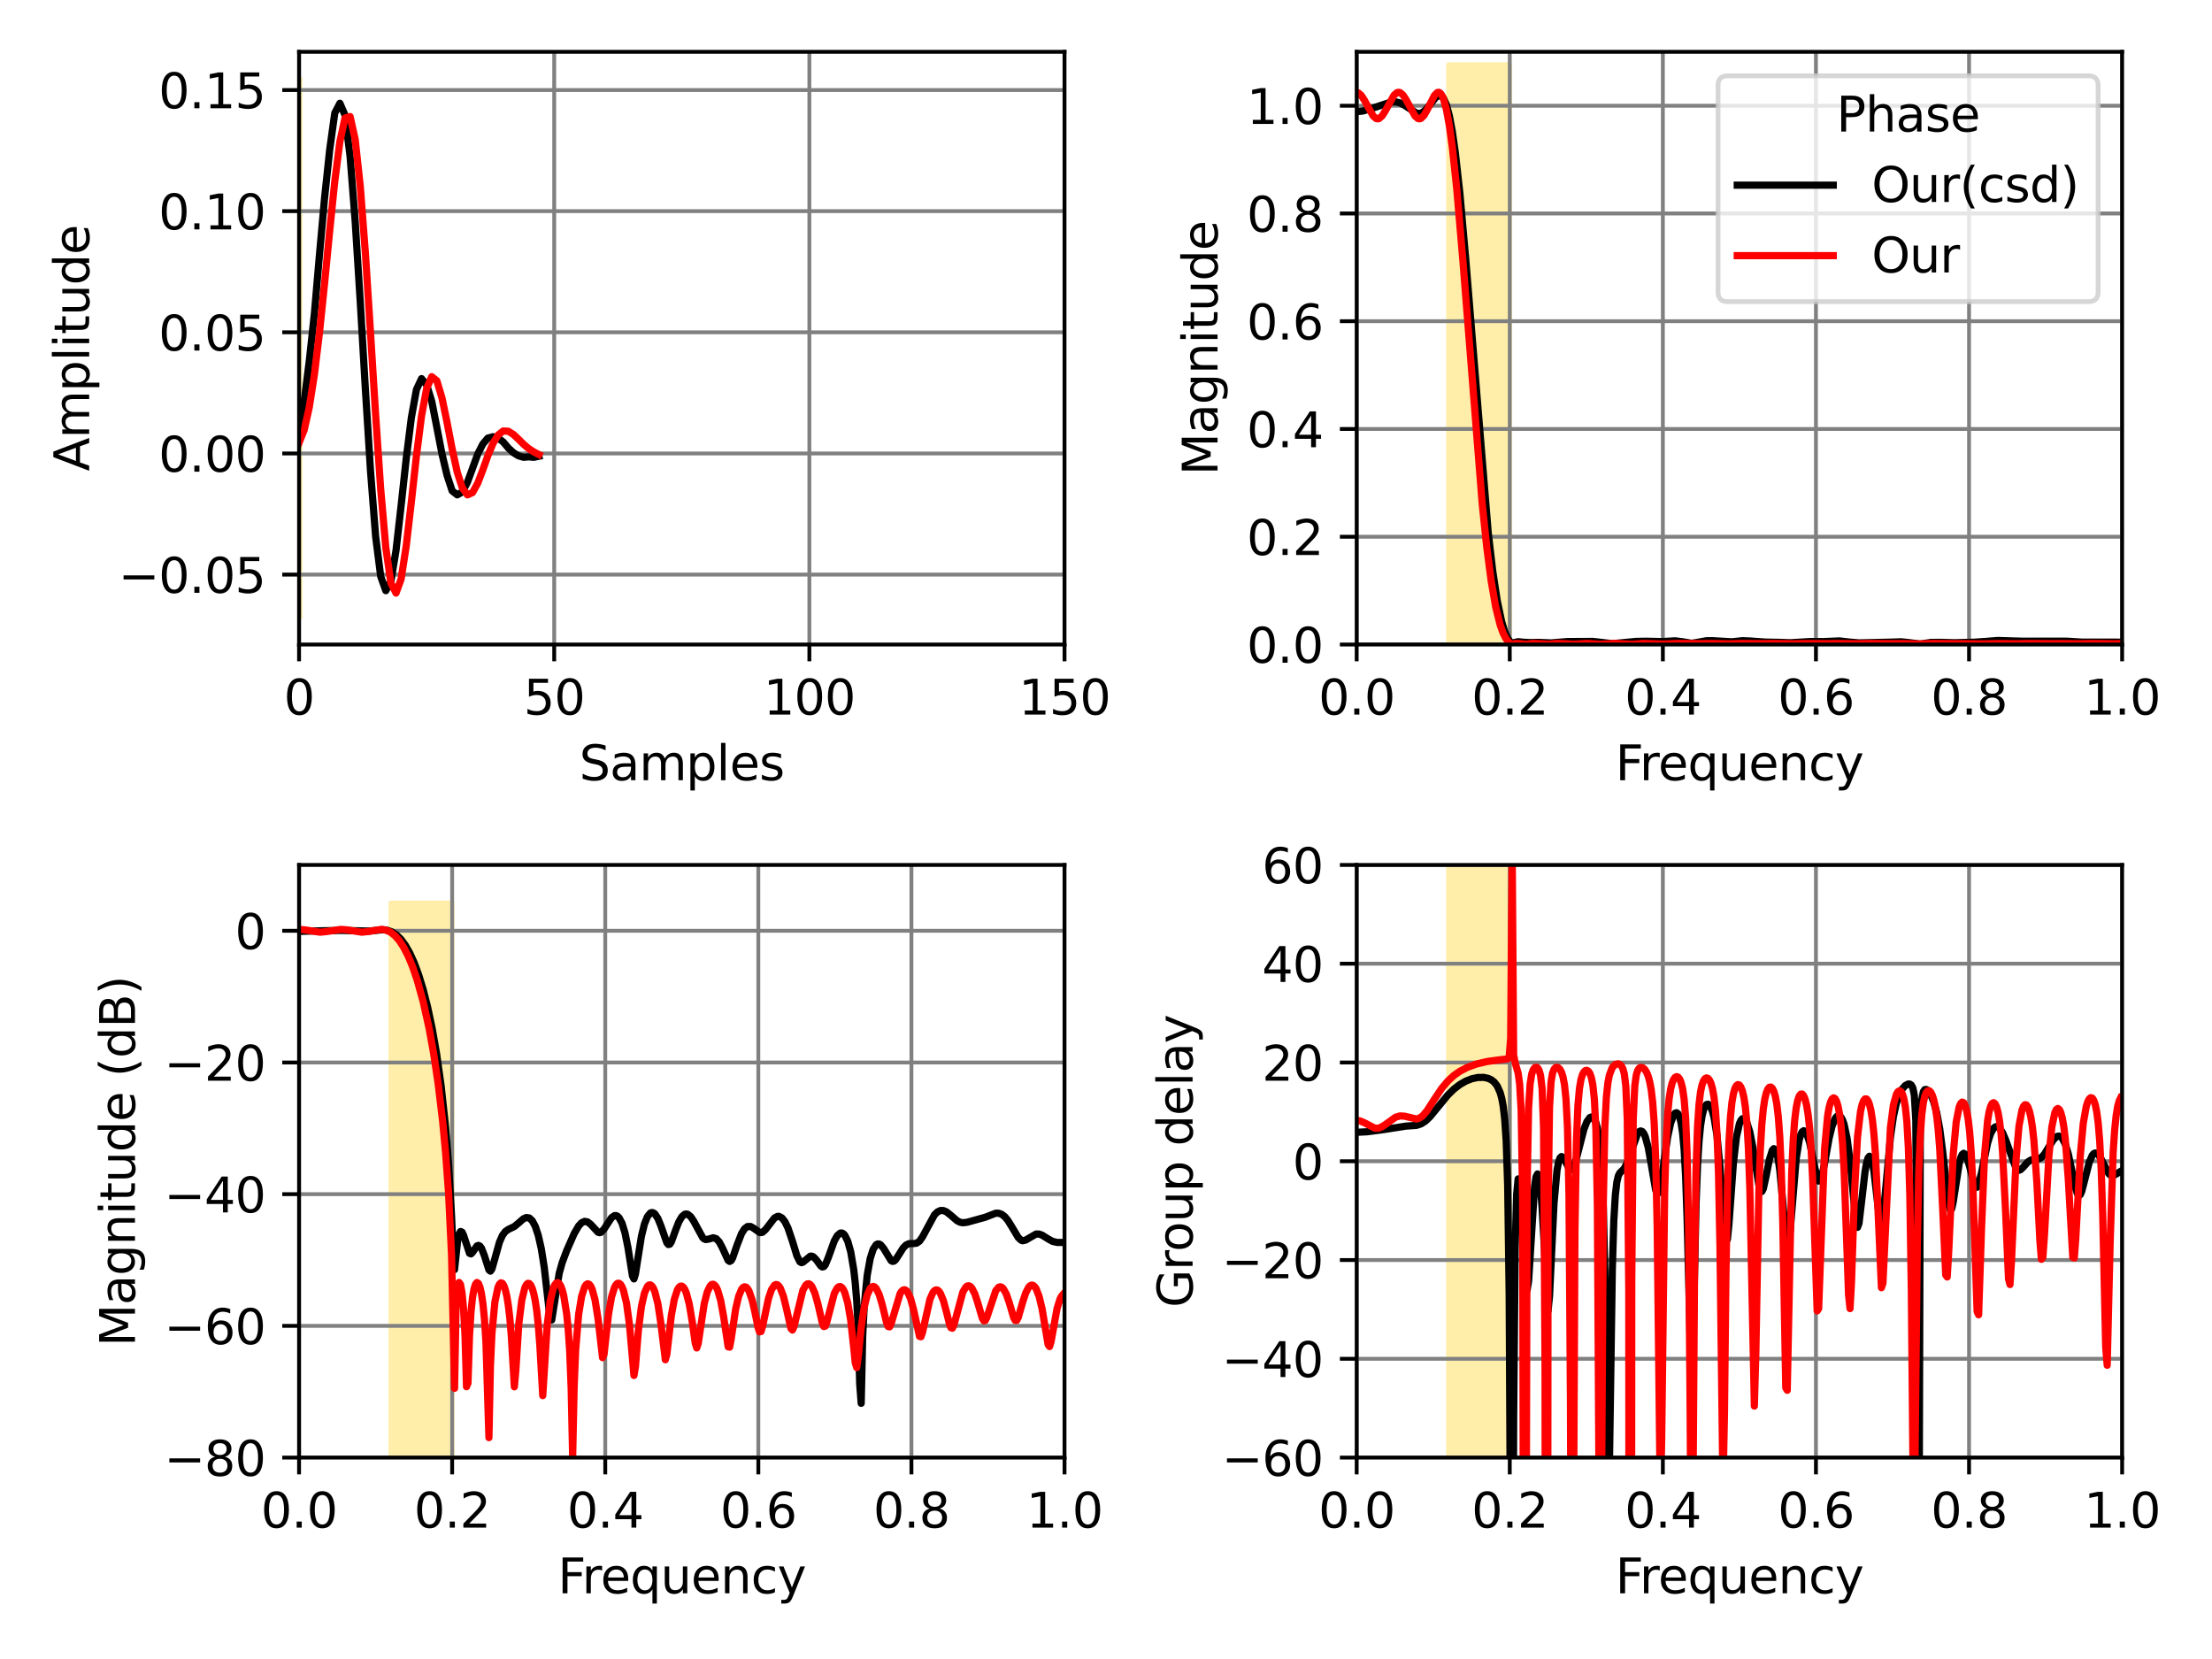 <?xml version="1.0" encoding="utf-8" standalone="no"?>
<!DOCTYPE svg PUBLIC "-//W3C//DTD SVG 1.1//EN"
  "http://www.w3.org/Graphics/SVG/1.1/DTD/svg11.dtd">
<svg xmlns:xlink="http://www.w3.org/1999/xlink" width="460.8pt" height="345.6pt" viewBox="0 0 460.8 345.6" xmlns="http://www.w3.org/2000/svg" version="1.1">
 <defs>
  <style type="text/css">*{stroke-linejoin: round; stroke-linecap: butt}</style>
 </defs>
 <g id="figure_1">
  <g id="patch_1">
   <path d="M 0 345.6 
L 460.8 345.6 
L 460.8 0 
L 0 0 
z
" style="fill: #ffffff"/>
  </g>
  <g id="axes_1">
   <g id="patch_2">
    <path d="M 62.3 134.26 
L 221.76 134.26 
L 221.76 10.8 
L 62.3 10.8 
z
" style="fill: #ffffff"/>
   </g>
   <g id="PolyCollection_1">
    <defs>
     <path id="m21420ef743" d="M 62.428 -329.188 
L 62.428 -216.952 
L 62.513 -216.952 
L 62.513 -329.188 
L 62.513 -329.188 
L 62.428 -329.188 
z
" style="stroke: #ffeeaa"/>
    </defs>
    <g clip-path="url(#p3dae7b9e35)">
     <use xlink:href="#m21420ef743" x="0" y="345.6" style="fill: #ffeeaa; stroke: #ffeeaa"/>
    </g>
   </g>
   <g id="matplotlib.axis_1">
    <g id="xtick_1">
     <g id="line2d_1">
      <path d="M 62.3 134.26 
L 62.3 10.8 
" clip-path="url(#p3dae7b9e35)" style="fill: none; stroke: #808080; stroke-width: 0.8; stroke-linecap: square"/>
     </g>
     <g id="line2d_2">
      <defs>
       <path id="m99013d89cc" d="M 0 0 
L 0 3.5 
" style="stroke: #000000; stroke-width: 0.8"/>
      </defs>
      <g>
       <use xlink:href="#m99013d89cc" x="62.3" y="134.26" style="stroke: #000000; stroke-width: 0.8"/>
      </g>
     </g>
     <g id="text_1">
      <!-- 0 -->
      <g transform="translate(59.119 148.858) scale(0.1 -0.1)">
       <defs>
        <path id="DejaVuSans-30" d="M 2034 4250 
Q 1547 4250 1301 3770 
Q 1056 3291 1056 2328 
Q 1056 1369 1301 889 
Q 1547 409 2034 409 
Q 2525 409 2770 889 
Q 3016 1369 3016 2328 
Q 3016 3291 2770 3770 
Q 2525 4250 2034 4250 
z
M 2034 4750 
Q 2819 4750 3233 4129 
Q 3647 3509 3647 2328 
Q 3647 1150 3233 529 
Q 2819 -91 2034 -91 
Q 1250 -91 836 529 
Q 422 1150 422 2328 
Q 422 3509 836 4129 
Q 1250 4750 2034 4750 
z
" transform="scale(0.016)"/>
       </defs>
       <use xlink:href="#DejaVuSans-30"/>
      </g>
     </g>
    </g>
    <g id="xtick_2">
     <g id="line2d_3">
      <path d="M 115.453 134.26 
L 115.453 10.8 
" clip-path="url(#p3dae7b9e35)" style="fill: none; stroke: #808080; stroke-width: 0.8; stroke-linecap: square"/>
     </g>
     <g id="line2d_4">
      <g>
       <use xlink:href="#m99013d89cc" x="115.453" y="134.26" style="stroke: #000000; stroke-width: 0.8"/>
      </g>
     </g>
     <g id="text_2">
      <!-- 50 -->
      <g transform="translate(109.091 148.858) scale(0.1 -0.1)">
       <defs>
        <path id="DejaVuSans-35" d="M 691 4666 
L 3169 4666 
L 3169 4134 
L 1269 4134 
L 1269 2991 
Q 1406 3038 1543 3061 
Q 1681 3084 1819 3084 
Q 2600 3084 3056 2656 
Q 3513 2228 3513 1497 
Q 3513 744 3044 326 
Q 2575 -91 1722 -91 
Q 1428 -91 1123 -41 
Q 819 9 494 109 
L 494 744 
Q 775 591 1075 516 
Q 1375 441 1709 441 
Q 2250 441 2565 725 
Q 2881 1009 2881 1497 
Q 2881 1984 2565 2268 
Q 2250 2553 1709 2553 
Q 1456 2553 1204 2497 
Q 953 2441 691 2322 
L 691 4666 
z
" transform="scale(0.016)"/>
       </defs>
       <use xlink:href="#DejaVuSans-35"/>
       <use xlink:href="#DejaVuSans-30" x="63.623"/>
      </g>
     </g>
    </g>
    <g id="xtick_3">
     <g id="line2d_5">
      <path d="M 168.607 134.26 
L 168.607 10.8 
" clip-path="url(#p3dae7b9e35)" style="fill: none; stroke: #808080; stroke-width: 0.8; stroke-linecap: square"/>
     </g>
     <g id="line2d_6">
      <g>
       <use xlink:href="#m99013d89cc" x="168.607" y="134.26" style="stroke: #000000; stroke-width: 0.8"/>
      </g>
     </g>
     <g id="text_3">
      <!-- 100 -->
      <g transform="translate(159.063 148.858) scale(0.1 -0.1)">
       <defs>
        <path id="DejaVuSans-31" d="M 794 531 
L 1825 531 
L 1825 4091 
L 703 3866 
L 703 4441 
L 1819 4666 
L 2450 4666 
L 2450 531 
L 3481 531 
L 3481 0 
L 794 0 
L 794 531 
z
" transform="scale(0.016)"/>
       </defs>
       <use xlink:href="#DejaVuSans-31"/>
       <use xlink:href="#DejaVuSans-30" x="63.623"/>
       <use xlink:href="#DejaVuSans-30" x="127.246"/>
      </g>
     </g>
    </g>
    <g id="xtick_4">
     <g id="line2d_7">
      <path d="M 221.76 134.26 
L 221.76 10.8 
" clip-path="url(#p3dae7b9e35)" style="fill: none; stroke: #808080; stroke-width: 0.8; stroke-linecap: square"/>
     </g>
     <g id="line2d_8">
      <g>
       <use xlink:href="#m99013d89cc" x="221.76" y="134.26" style="stroke: #000000; stroke-width: 0.8"/>
      </g>
     </g>
     <g id="text_4">
      <!-- 150 -->
      <g transform="translate(212.216 148.858) scale(0.1 -0.1)">
       <use xlink:href="#DejaVuSans-31"/>
       <use xlink:href="#DejaVuSans-35" x="63.623"/>
       <use xlink:href="#DejaVuSans-30" x="127.246"/>
      </g>
     </g>
    </g>
    <g id="text_5">
     <!-- Samples -->
     <g transform="translate(120.677 162.537) scale(0.1 -0.1)">
      <defs>
       <path id="DejaVuSans-53" d="M 3425 4513 
L 3425 3897 
Q 3066 4069 2747 4153 
Q 2428 4238 2131 4238 
Q 1616 4238 1336 4038 
Q 1056 3838 1056 3469 
Q 1056 3159 1242 3001 
Q 1428 2844 1947 2747 
L 2328 2669 
Q 3034 2534 3370 2195 
Q 3706 1856 3706 1288 
Q 3706 609 3251 259 
Q 2797 -91 1919 -91 
Q 1588 -91 1214 -16 
Q 841 59 441 206 
L 441 856 
Q 825 641 1194 531 
Q 1563 422 1919 422 
Q 2459 422 2753 634 
Q 3047 847 3047 1241 
Q 3047 1584 2836 1778 
Q 2625 1972 2144 2069 
L 1759 2144 
Q 1053 2284 737 2584 
Q 422 2884 422 3419 
Q 422 4038 858 4394 
Q 1294 4750 2059 4750 
Q 2388 4750 2728 4690 
Q 3069 4631 3425 4513 
z
" transform="scale(0.016)"/>
       <path id="DejaVuSans-61" d="M 2194 1759 
Q 1497 1759 1228 1600 
Q 959 1441 959 1056 
Q 959 750 1161 570 
Q 1363 391 1709 391 
Q 2188 391 2477 730 
Q 2766 1069 2766 1631 
L 2766 1759 
L 2194 1759 
z
M 3341 1997 
L 3341 0 
L 2766 0 
L 2766 531 
Q 2569 213 2275 61 
Q 1981 -91 1556 -91 
Q 1019 -91 701 211 
Q 384 513 384 1019 
Q 384 1609 779 1909 
Q 1175 2209 1959 2209 
L 2766 2209 
L 2766 2266 
Q 2766 2663 2505 2880 
Q 2244 3097 1772 3097 
Q 1472 3097 1187 3025 
Q 903 2953 641 2809 
L 641 3341 
Q 956 3463 1253 3523 
Q 1550 3584 1831 3584 
Q 2591 3584 2966 3190 
Q 3341 2797 3341 1997 
z
" transform="scale(0.016)"/>
       <path id="DejaVuSans-6d" d="M 3328 2828 
Q 3544 3216 3844 3400 
Q 4144 3584 4550 3584 
Q 5097 3584 5394 3201 
Q 5691 2819 5691 2113 
L 5691 0 
L 5113 0 
L 5113 2094 
Q 5113 2597 4934 2840 
Q 4756 3084 4391 3084 
Q 3944 3084 3684 2787 
Q 3425 2491 3425 1978 
L 3425 0 
L 2847 0 
L 2847 2094 
Q 2847 2600 2669 2842 
Q 2491 3084 2119 3084 
Q 1678 3084 1418 2786 
Q 1159 2488 1159 1978 
L 1159 0 
L 581 0 
L 581 3500 
L 1159 3500 
L 1159 2956 
Q 1356 3278 1631 3431 
Q 1906 3584 2284 3584 
Q 2666 3584 2933 3390 
Q 3200 3197 3328 2828 
z
" transform="scale(0.016)"/>
       <path id="DejaVuSans-70" d="M 1159 525 
L 1159 -1331 
L 581 -1331 
L 581 3500 
L 1159 3500 
L 1159 2969 
Q 1341 3281 1617 3432 
Q 1894 3584 2278 3584 
Q 2916 3584 3314 3078 
Q 3713 2572 3713 1747 
Q 3713 922 3314 415 
Q 2916 -91 2278 -91 
Q 1894 -91 1617 61 
Q 1341 213 1159 525 
z
M 3116 1747 
Q 3116 2381 2855 2742 
Q 2594 3103 2138 3103 
Q 1681 3103 1420 2742 
Q 1159 2381 1159 1747 
Q 1159 1113 1420 752 
Q 1681 391 2138 391 
Q 2594 391 2855 752 
Q 3116 1113 3116 1747 
z
" transform="scale(0.016)"/>
       <path id="DejaVuSans-6c" d="M 603 4863 
L 1178 4863 
L 1178 0 
L 603 0 
L 603 4863 
z
" transform="scale(0.016)"/>
       <path id="DejaVuSans-65" d="M 3597 1894 
L 3597 1613 
L 953 1613 
Q 991 1019 1311 708 
Q 1631 397 2203 397 
Q 2534 397 2845 478 
Q 3156 559 3463 722 
L 3463 178 
Q 3153 47 2828 -22 
Q 2503 -91 2169 -91 
Q 1331 -91 842 396 
Q 353 884 353 1716 
Q 353 2575 817 3079 
Q 1281 3584 2069 3584 
Q 2775 3584 3186 3129 
Q 3597 2675 3597 1894 
z
M 3022 2063 
Q 3016 2534 2758 2815 
Q 2500 3097 2075 3097 
Q 1594 3097 1305 2825 
Q 1016 2553 972 2059 
L 3022 2063 
z
" transform="scale(0.016)"/>
       <path id="DejaVuSans-73" d="M 2834 3397 
L 2834 2853 
Q 2591 2978 2328 3040 
Q 2066 3103 1784 3103 
Q 1356 3103 1142 2972 
Q 928 2841 928 2578 
Q 928 2378 1081 2264 
Q 1234 2150 1697 2047 
L 1894 2003 
Q 2506 1872 2764 1633 
Q 3022 1394 3022 966 
Q 3022 478 2636 193 
Q 2250 -91 1575 -91 
Q 1294 -91 989 -36 
Q 684 19 347 128 
L 347 722 
Q 666 556 975 473 
Q 1284 391 1588 391 
Q 1994 391 2212 530 
Q 2431 669 2431 922 
Q 2431 1156 2273 1281 
Q 2116 1406 1581 1522 
L 1381 1569 
Q 847 1681 609 1914 
Q 372 2147 372 2553 
Q 372 3047 722 3315 
Q 1072 3584 1716 3584 
Q 2034 3584 2315 3537 
Q 2597 3491 2834 3397 
z
" transform="scale(0.016)"/>
      </defs>
      <use xlink:href="#DejaVuSans-53"/>
      <use xlink:href="#DejaVuSans-61" x="63.477"/>
      <use xlink:href="#DejaVuSans-6d" x="124.756"/>
      <use xlink:href="#DejaVuSans-70" x="222.168"/>
      <use xlink:href="#DejaVuSans-6c" x="285.645"/>
      <use xlink:href="#DejaVuSans-65" x="313.428"/>
      <use xlink:href="#DejaVuSans-73" x="374.951"/>
     </g>
    </g>
   </g>
   <g id="matplotlib.axis_2">
    <g id="ytick_1">
     <g id="line2d_9">
      <path d="M 62.3 119.697 
L 221.76 119.697 
" clip-path="url(#p3dae7b9e35)" style="fill: none; stroke: #808080; stroke-width: 0.8; stroke-linecap: square"/>
     </g>
     <g id="line2d_10">
      <defs>
       <path id="m7b93ee9252" d="M 0 0 
L -3.5 0 
" style="stroke: #000000; stroke-width: 0.8"/>
      </defs>
      <g>
       <use xlink:href="#m7b93ee9252" x="62.3" y="119.697" style="stroke: #000000; stroke-width: 0.8"/>
      </g>
     </g>
     <g id="text_6">
      <!-- −0.05 -->
      <g transform="translate(24.655 123.496) scale(0.1 -0.1)">
       <defs>
        <path id="DejaVuSans-2212" d="M 678 2272 
L 4684 2272 
L 4684 1741 
L 678 1741 
L 678 2272 
z
" transform="scale(0.016)"/>
        <path id="DejaVuSans-2e" d="M 684 794 
L 1344 794 
L 1344 0 
L 684 0 
L 684 794 
z
" transform="scale(0.016)"/>
       </defs>
       <use xlink:href="#DejaVuSans-2212"/>
       <use xlink:href="#DejaVuSans-30" x="83.789"/>
       <use xlink:href="#DejaVuSans-2e" x="147.412"/>
       <use xlink:href="#DejaVuSans-30" x="179.199"/>
       <use xlink:href="#DejaVuSans-35" x="242.822"/>
      </g>
     </g>
    </g>
    <g id="ytick_2">
     <g id="line2d_11">
      <path d="M 62.3 94.461 
L 221.76 94.461 
" clip-path="url(#p3dae7b9e35)" style="fill: none; stroke: #808080; stroke-width: 0.8; stroke-linecap: square"/>
     </g>
     <g id="line2d_12">
      <g>
       <use xlink:href="#m7b93ee9252" x="62.3" y="94.461" style="stroke: #000000; stroke-width: 0.8"/>
      </g>
     </g>
     <g id="text_7">
      <!-- 0.00 -->
      <g transform="translate(33.034 98.26) scale(0.1 -0.1)">
       <use xlink:href="#DejaVuSans-30"/>
       <use xlink:href="#DejaVuSans-2e" x="63.623"/>
       <use xlink:href="#DejaVuSans-30" x="95.41"/>
       <use xlink:href="#DejaVuSans-30" x="159.033"/>
      </g>
     </g>
    </g>
    <g id="ytick_3">
     <g id="line2d_13">
      <path d="M 62.3 69.225 
L 221.76 69.225 
" clip-path="url(#p3dae7b9e35)" style="fill: none; stroke: #808080; stroke-width: 0.8; stroke-linecap: square"/>
     </g>
     <g id="line2d_14">
      <g>
       <use xlink:href="#m7b93ee9252" x="62.3" y="69.225" style="stroke: #000000; stroke-width: 0.8"/>
      </g>
     </g>
     <g id="text_8">
      <!-- 0.05 -->
      <g transform="translate(33.034 73.024) scale(0.1 -0.1)">
       <use xlink:href="#DejaVuSans-30"/>
       <use xlink:href="#DejaVuSans-2e" x="63.623"/>
       <use xlink:href="#DejaVuSans-30" x="95.41"/>
       <use xlink:href="#DejaVuSans-35" x="159.033"/>
      </g>
     </g>
    </g>
    <g id="ytick_4">
     <g id="line2d_15">
      <path d="M 62.3 43.989 
L 221.76 43.989 
" clip-path="url(#p3dae7b9e35)" style="fill: none; stroke: #808080; stroke-width: 0.8; stroke-linecap: square"/>
     </g>
     <g id="line2d_16">
      <g>
       <use xlink:href="#m7b93ee9252" x="62.3" y="43.989" style="stroke: #000000; stroke-width: 0.8"/>
      </g>
     </g>
     <g id="text_9">
      <!-- 0.10 -->
      <g transform="translate(33.034 47.788) scale(0.1 -0.1)">
       <use xlink:href="#DejaVuSans-30"/>
       <use xlink:href="#DejaVuSans-2e" x="63.623"/>
       <use xlink:href="#DejaVuSans-31" x="95.41"/>
       <use xlink:href="#DejaVuSans-30" x="159.033"/>
      </g>
     </g>
    </g>
    <g id="ytick_5">
     <g id="line2d_17">
      <path d="M 62.3 18.753 
L 221.76 18.753 
" clip-path="url(#p3dae7b9e35)" style="fill: none; stroke: #808080; stroke-width: 0.8; stroke-linecap: square"/>
     </g>
     <g id="line2d_18">
      <g>
       <use xlink:href="#m7b93ee9252" x="62.3" y="18.753" style="stroke: #000000; stroke-width: 0.8"/>
      </g>
     </g>
     <g id="text_10">
      <!-- 0.15 -->
      <g transform="translate(33.034 22.552) scale(0.1 -0.1)">
       <use xlink:href="#DejaVuSans-30"/>
       <use xlink:href="#DejaVuSans-2e" x="63.623"/>
       <use xlink:href="#DejaVuSans-31" x="95.41"/>
       <use xlink:href="#DejaVuSans-35" x="159.033"/>
      </g>
     </g>
    </g>
    <g id="text_11">
     <!-- Amplitude -->
     <g transform="translate(18.575 98.153) rotate(-90) scale(0.1 -0.1)">
      <defs>
       <path id="DejaVuSans-41" d="M 2188 4044 
L 1331 1722 
L 3047 1722 
L 2188 4044 
z
M 1831 4666 
L 2547 4666 
L 4325 0 
L 3669 0 
L 3244 1197 
L 1141 1197 
L 716 0 
L 50 0 
L 1831 4666 
z
" transform="scale(0.016)"/>
       <path id="DejaVuSans-69" d="M 603 3500 
L 1178 3500 
L 1178 0 
L 603 0 
L 603 3500 
z
M 603 4863 
L 1178 4863 
L 1178 4134 
L 603 4134 
L 603 4863 
z
" transform="scale(0.016)"/>
       <path id="DejaVuSans-74" d="M 1172 4494 
L 1172 3500 
L 2356 3500 
L 2356 3053 
L 1172 3053 
L 1172 1153 
Q 1172 725 1289 603 
Q 1406 481 1766 481 
L 2356 481 
L 2356 0 
L 1766 0 
Q 1100 0 847 248 
Q 594 497 594 1153 
L 594 3053 
L 172 3053 
L 172 3500 
L 594 3500 
L 594 4494 
L 1172 4494 
z
" transform="scale(0.016)"/>
       <path id="DejaVuSans-75" d="M 544 1381 
L 544 3500 
L 1119 3500 
L 1119 1403 
Q 1119 906 1312 657 
Q 1506 409 1894 409 
Q 2359 409 2629 706 
Q 2900 1003 2900 1516 
L 2900 3500 
L 3475 3500 
L 3475 0 
L 2900 0 
L 2900 538 
Q 2691 219 2414 64 
Q 2138 -91 1772 -91 
Q 1169 -91 856 284 
Q 544 659 544 1381 
z
M 1991 3584 
L 1991 3584 
z
" transform="scale(0.016)"/>
       <path id="DejaVuSans-64" d="M 2906 2969 
L 2906 4863 
L 3481 4863 
L 3481 0 
L 2906 0 
L 2906 525 
Q 2725 213 2448 61 
Q 2172 -91 1784 -91 
Q 1150 -91 751 415 
Q 353 922 353 1747 
Q 353 2572 751 3078 
Q 1150 3584 1784 3584 
Q 2172 3584 2448 3432 
Q 2725 3281 2906 2969 
z
M 947 1747 
Q 947 1113 1208 752 
Q 1469 391 1925 391 
Q 2381 391 2643 752 
Q 2906 1113 2906 1747 
Q 2906 2381 2643 2742 
Q 2381 3103 1925 3103 
Q 1469 3103 1208 2742 
Q 947 2381 947 1747 
z
" transform="scale(0.016)"/>
      </defs>
      <use xlink:href="#DejaVuSans-41"/>
      <use xlink:href="#DejaVuSans-6d" x="68.408"/>
      <use xlink:href="#DejaVuSans-70" x="165.82"/>
      <use xlink:href="#DejaVuSans-6c" x="229.297"/>
      <use xlink:href="#DejaVuSans-69" x="257.08"/>
      <use xlink:href="#DejaVuSans-74" x="284.863"/>
      <use xlink:href="#DejaVuSans-75" x="324.072"/>
      <use xlink:href="#DejaVuSans-64" x="387.451"/>
      <use xlink:href="#DejaVuSans-65" x="450.928"/>
     </g>
    </g>
   </g>
   <g id="line2d_19">
    <path d="M 62.3 88.423 
L 63.363 83.617 
L 64.426 75.238 
L 65.489 65.381 
L 66.552 53.058 
L 67.615 41.229 
L 68.678 31.217 
L 69.741 23.547 
L 70.805 21.513 
L 71.868 23.978 
L 72.931 32.603 
L 73.994 46.158 
L 75.057 63.031 
L 76.12 81.153 
L 77.183 98.096 
L 78.246 111.712 
L 79.309 120.091 
L 80.372 123.048 
L 81.435 121.077 
L 82.498 114.669 
L 83.561 105.304 
L 84.624 95.539 
L 85.687 87.052 
L 86.751 81.153 
L 87.814 78.873 
L 88.877 80.167 
L 89.94 83.617 
L 91.003 89.039 
L 92.066 94.537 
L 93.129 99.02 
L 94.192 102.255 
L 95.255 103.086 
L 96.318 102.478 
L 97.381 100.437 
L 98.444 97.541 
L 99.507 94.617 
L 100.57 92.516 
L 101.633 91.257 
L 102.697 90.98 
L 103.76 91.257 
L 104.823 92.058 
L 105.886 93.321 
L 106.949 94.299 
L 108.012 94.954 
L 109.075 95.262 
L 110.138 95.169 
L 111.201 95.262 
L 112.264 95.046 
" clip-path="url(#p3dae7b9e35)" style="fill: none; stroke: #000000; stroke-width: 1.5; stroke-linecap: square"/>
   </g>
   <g id="line2d_20">
    <path d="M 62.3 92.232 
L 63.363 89.589 
L 64.426 84.857 
L 65.489 78.062 
L 66.552 69.287 
L 67.615 59.022 
L 68.678 48.107 
L 69.741 37.757 
L 70.805 29.502 
L 71.868 24.592 
L 72.931 24.275 
L 73.994 29.058 
L 75.057 38.869 
L 76.12 52.769 
L 77.183 69.306 
L 78.246 86.359 
L 79.309 101.919 
L 80.372 114.076 
L 81.435 121.463 
L 82.498 123.547 
L 83.561 120.618 
L 84.624 113.719 
L 85.687 104.584 
L 86.751 94.949 
L 87.814 86.634 
L 88.877 80.927 
L 89.94 78.47 
L 91.003 79.324 
L 92.066 82.866 
L 93.129 87.99 
L 94.192 93.537 
L 95.255 98.366 
L 96.318 101.667 
L 97.381 103.093 
L 98.444 102.609 
L 99.507 100.684 
L 100.57 97.899 
L 101.633 94.93 
L 102.697 92.374 
L 103.76 90.629 
L 104.823 89.781 
L 105.886 89.838 
L 106.949 90.501 
L 108.012 91.499 
L 109.075 92.551 
L 110.138 93.454 
L 111.201 94.139 
L 112.264 94.697 
" clip-path="url(#p3dae7b9e35)" style="fill: none; stroke: #ff0000; stroke-width: 1.5; stroke-linecap: square"/>
   </g>
   <g id="patch_3">
    <path d="M 62.3 134.26 
L 62.3 10.8 
" style="fill: none; stroke: #000000; stroke-width: 0.8; stroke-linejoin: miter; stroke-linecap: square"/>
   </g>
   <g id="patch_4">
    <path d="M 221.76 134.26 
L 221.76 10.8 
" style="fill: none; stroke: #000000; stroke-width: 0.8; stroke-linejoin: miter; stroke-linecap: square"/>
   </g>
   <g id="patch_5">
    <path d="M 62.3 134.26 
L 221.76 134.26 
" style="fill: none; stroke: #000000; stroke-width: 0.8; stroke-linejoin: miter; stroke-linecap: square"/>
   </g>
   <g id="patch_6">
    <path d="M 62.3 10.8 
L 221.76 10.8 
" style="fill: none; stroke: #000000; stroke-width: 0.8; stroke-linejoin: miter; stroke-linecap: square"/>
   </g>
  </g>
  <g id="axes_2">
   <g id="patch_7">
    <path d="M 282.62 134.26 
L 442.08 134.26 
L 442.08 10.8 
L 282.62 10.8 
z
" style="fill: #ffffff"/>
   </g>
   <g id="PolyCollection_2">
    <defs>
     <path id="m0f8db01fb2" d="M 301.755 -332.132 
L 301.755 -205.6 
L 314.512 -205.6 
L 314.512 -332.132 
L 314.512 -332.132 
L 301.755 -332.132 
z
" style="stroke: #ffeeaa"/>
    </defs>
    <g clip-path="url(#padcae5491c)">
     <use xlink:href="#m0f8db01fb2" x="0" y="345.6" style="fill: #ffeeaa; stroke: #ffeeaa"/>
    </g>
   </g>
   <g id="matplotlib.axis_3">
    <g id="xtick_5">
     <g id="line2d_21">
      <path d="M 282.62 134.26 
L 282.62 10.8 
" clip-path="url(#padcae5491c)" style="fill: none; stroke: #808080; stroke-width: 0.8; stroke-linecap: square"/>
     </g>
     <g id="line2d_22">
      <g>
       <use xlink:href="#m99013d89cc" x="282.62" y="134.26" style="stroke: #000000; stroke-width: 0.8"/>
      </g>
     </g>
     <g id="text_12">
      <!-- 0.0 -->
      <g transform="translate(274.668 148.858) scale(0.1 -0.1)">
       <use xlink:href="#DejaVuSans-30"/>
       <use xlink:href="#DejaVuSans-2e" x="63.623"/>
       <use xlink:href="#DejaVuSans-30" x="95.41"/>
      </g>
     </g>
    </g>
    <g id="xtick_6">
     <g id="line2d_23">
      <path d="M 314.512 134.26 
L 314.512 10.8 
" clip-path="url(#padcae5491c)" style="fill: none; stroke: #808080; stroke-width: 0.8; stroke-linecap: square"/>
     </g>
     <g id="line2d_24">
      <g>
       <use xlink:href="#m99013d89cc" x="314.512" y="134.26" style="stroke: #000000; stroke-width: 0.8"/>
      </g>
     </g>
     <g id="text_13">
      <!-- 0.2 -->
      <g transform="translate(306.56 148.858) scale(0.1 -0.1)">
       <defs>
        <path id="DejaVuSans-32" d="M 1228 531 
L 3431 531 
L 3431 0 
L 469 0 
L 469 531 
Q 828 903 1448 1529 
Q 2069 2156 2228 2338 
Q 2531 2678 2651 2914 
Q 2772 3150 2772 3378 
Q 2772 3750 2511 3984 
Q 2250 4219 1831 4219 
Q 1534 4219 1204 4116 
Q 875 4013 500 3803 
L 500 4441 
Q 881 4594 1212 4672 
Q 1544 4750 1819 4750 
Q 2544 4750 2975 4387 
Q 3406 4025 3406 3419 
Q 3406 3131 3298 2873 
Q 3191 2616 2906 2266 
Q 2828 2175 2409 1742 
Q 1991 1309 1228 531 
z
" transform="scale(0.016)"/>
       </defs>
       <use xlink:href="#DejaVuSans-30"/>
       <use xlink:href="#DejaVuSans-2e" x="63.623"/>
       <use xlink:href="#DejaVuSans-32" x="95.41"/>
      </g>
     </g>
    </g>
    <g id="xtick_7">
     <g id="line2d_25">
      <path d="M 346.404 134.26 
L 346.404 10.8 
" clip-path="url(#padcae5491c)" style="fill: none; stroke: #808080; stroke-width: 0.8; stroke-linecap: square"/>
     </g>
     <g id="line2d_26">
      <g>
       <use xlink:href="#m99013d89cc" x="346.404" y="134.26" style="stroke: #000000; stroke-width: 0.8"/>
      </g>
     </g>
     <g id="text_14">
      <!-- 0.4 -->
      <g transform="translate(338.452 148.858) scale(0.1 -0.1)">
       <defs>
        <path id="DejaVuSans-34" d="M 2419 4116 
L 825 1625 
L 2419 1625 
L 2419 4116 
z
M 2253 4666 
L 3047 4666 
L 3047 1625 
L 3713 1625 
L 3713 1100 
L 3047 1100 
L 3047 0 
L 2419 0 
L 2419 1100 
L 313 1100 
L 313 1709 
L 2253 4666 
z
" transform="scale(0.016)"/>
       </defs>
       <use xlink:href="#DejaVuSans-30"/>
       <use xlink:href="#DejaVuSans-2e" x="63.623"/>
       <use xlink:href="#DejaVuSans-34" x="95.41"/>
      </g>
     </g>
    </g>
    <g id="xtick_8">
     <g id="line2d_27">
      <path d="M 378.296 134.26 
L 378.296 10.8 
" clip-path="url(#padcae5491c)" style="fill: none; stroke: #808080; stroke-width: 0.8; stroke-linecap: square"/>
     </g>
     <g id="line2d_28">
      <g>
       <use xlink:href="#m99013d89cc" x="378.296" y="134.26" style="stroke: #000000; stroke-width: 0.8"/>
      </g>
     </g>
     <g id="text_15">
      <!-- 0.6 -->
      <g transform="translate(370.344 148.858) scale(0.1 -0.1)">
       <defs>
        <path id="DejaVuSans-36" d="M 2113 2584 
Q 1688 2584 1439 2293 
Q 1191 2003 1191 1497 
Q 1191 994 1439 701 
Q 1688 409 2113 409 
Q 2538 409 2786 701 
Q 3034 994 3034 1497 
Q 3034 2003 2786 2293 
Q 2538 2584 2113 2584 
z
M 3366 4563 
L 3366 3988 
Q 3128 4100 2886 4159 
Q 2644 4219 2406 4219 
Q 1781 4219 1451 3797 
Q 1122 3375 1075 2522 
Q 1259 2794 1537 2939 
Q 1816 3084 2150 3084 
Q 2853 3084 3261 2657 
Q 3669 2231 3669 1497 
Q 3669 778 3244 343 
Q 2819 -91 2113 -91 
Q 1303 -91 875 529 
Q 447 1150 447 2328 
Q 447 3434 972 4092 
Q 1497 4750 2381 4750 
Q 2619 4750 2861 4703 
Q 3103 4656 3366 4563 
z
" transform="scale(0.016)"/>
       </defs>
       <use xlink:href="#DejaVuSans-30"/>
       <use xlink:href="#DejaVuSans-2e" x="63.623"/>
       <use xlink:href="#DejaVuSans-36" x="95.41"/>
      </g>
     </g>
    </g>
    <g id="xtick_9">
     <g id="line2d_29">
      <path d="M 410.188 134.26 
L 410.188 10.8 
" clip-path="url(#padcae5491c)" style="fill: none; stroke: #808080; stroke-width: 0.8; stroke-linecap: square"/>
     </g>
     <g id="line2d_30">
      <g>
       <use xlink:href="#m99013d89cc" x="410.188" y="134.26" style="stroke: #000000; stroke-width: 0.8"/>
      </g>
     </g>
     <g id="text_16">
      <!-- 0.8 -->
      <g transform="translate(402.236 148.858) scale(0.1 -0.1)">
       <defs>
        <path id="DejaVuSans-38" d="M 2034 2216 
Q 1584 2216 1326 1975 
Q 1069 1734 1069 1313 
Q 1069 891 1326 650 
Q 1584 409 2034 409 
Q 2484 409 2743 651 
Q 3003 894 3003 1313 
Q 3003 1734 2745 1975 
Q 2488 2216 2034 2216 
z
M 1403 2484 
Q 997 2584 770 2862 
Q 544 3141 544 3541 
Q 544 4100 942 4425 
Q 1341 4750 2034 4750 
Q 2731 4750 3128 4425 
Q 3525 4100 3525 3541 
Q 3525 3141 3298 2862 
Q 3072 2584 2669 2484 
Q 3125 2378 3379 2068 
Q 3634 1759 3634 1313 
Q 3634 634 3220 271 
Q 2806 -91 2034 -91 
Q 1263 -91 848 271 
Q 434 634 434 1313 
Q 434 1759 690 2068 
Q 947 2378 1403 2484 
z
M 1172 3481 
Q 1172 3119 1398 2916 
Q 1625 2713 2034 2713 
Q 2441 2713 2670 2916 
Q 2900 3119 2900 3481 
Q 2900 3844 2670 4047 
Q 2441 4250 2034 4250 
Q 1625 4250 1398 4047 
Q 1172 3844 1172 3481 
z
" transform="scale(0.016)"/>
       </defs>
       <use xlink:href="#DejaVuSans-30"/>
       <use xlink:href="#DejaVuSans-2e" x="63.623"/>
       <use xlink:href="#DejaVuSans-38" x="95.41"/>
      </g>
     </g>
    </g>
    <g id="xtick_10">
     <g id="line2d_31">
      <path d="M 442.08 134.26 
L 442.08 10.8 
" clip-path="url(#padcae5491c)" style="fill: none; stroke: #808080; stroke-width: 0.8; stroke-linecap: square"/>
     </g>
     <g id="line2d_32">
      <g>
       <use xlink:href="#m99013d89cc" x="442.08" y="134.26" style="stroke: #000000; stroke-width: 0.8"/>
      </g>
     </g>
     <g id="text_17">
      <!-- 1.0 -->
      <g transform="translate(434.128 148.858) scale(0.1 -0.1)">
       <use xlink:href="#DejaVuSans-31"/>
       <use xlink:href="#DejaVuSans-2e" x="63.623"/>
       <use xlink:href="#DejaVuSans-30" x="95.41"/>
      </g>
     </g>
    </g>
    <g id="text_18">
     <!-- Frequency -->
     <g transform="translate(336.52 162.537) scale(0.1 -0.1)">
      <defs>
       <path id="DejaVuSans-46" d="M 628 4666 
L 3309 4666 
L 3309 4134 
L 1259 4134 
L 1259 2759 
L 3109 2759 
L 3109 2228 
L 1259 2228 
L 1259 0 
L 628 0 
L 628 4666 
z
" transform="scale(0.016)"/>
       <path id="DejaVuSans-72" d="M 2631 2963 
Q 2534 3019 2420 3045 
Q 2306 3072 2169 3072 
Q 1681 3072 1420 2755 
Q 1159 2438 1159 1844 
L 1159 0 
L 581 0 
L 581 3500 
L 1159 3500 
L 1159 2956 
Q 1341 3275 1631 3429 
Q 1922 3584 2338 3584 
Q 2397 3584 2469 3576 
Q 2541 3569 2628 3553 
L 2631 2963 
z
" transform="scale(0.016)"/>
       <path id="DejaVuSans-71" d="M 947 1747 
Q 947 1113 1208 752 
Q 1469 391 1925 391 
Q 2381 391 2643 752 
Q 2906 1113 2906 1747 
Q 2906 2381 2643 2742 
Q 2381 3103 1925 3103 
Q 1469 3103 1208 2742 
Q 947 2381 947 1747 
z
M 2906 525 
Q 2725 213 2448 61 
Q 2172 -91 1784 -91 
Q 1150 -91 751 415 
Q 353 922 353 1747 
Q 353 2572 751 3078 
Q 1150 3584 1784 3584 
Q 2172 3584 2448 3432 
Q 2725 3281 2906 2969 
L 2906 3500 
L 3481 3500 
L 3481 -1331 
L 2906 -1331 
L 2906 525 
z
" transform="scale(0.016)"/>
       <path id="DejaVuSans-6e" d="M 3513 2113 
L 3513 0 
L 2938 0 
L 2938 2094 
Q 2938 2591 2744 2837 
Q 2550 3084 2163 3084 
Q 1697 3084 1428 2787 
Q 1159 2491 1159 1978 
L 1159 0 
L 581 0 
L 581 3500 
L 1159 3500 
L 1159 2956 
Q 1366 3272 1645 3428 
Q 1925 3584 2291 3584 
Q 2894 3584 3203 3211 
Q 3513 2838 3513 2113 
z
" transform="scale(0.016)"/>
       <path id="DejaVuSans-63" d="M 3122 3366 
L 3122 2828 
Q 2878 2963 2633 3030 
Q 2388 3097 2138 3097 
Q 1578 3097 1268 2742 
Q 959 2388 959 1747 
Q 959 1106 1268 751 
Q 1578 397 2138 397 
Q 2388 397 2633 464 
Q 2878 531 3122 666 
L 3122 134 
Q 2881 22 2623 -34 
Q 2366 -91 2075 -91 
Q 1284 -91 818 406 
Q 353 903 353 1747 
Q 353 2603 823 3093 
Q 1294 3584 2113 3584 
Q 2378 3584 2631 3529 
Q 2884 3475 3122 3366 
z
" transform="scale(0.016)"/>
       <path id="DejaVuSans-79" d="M 2059 -325 
Q 1816 -950 1584 -1140 
Q 1353 -1331 966 -1331 
L 506 -1331 
L 506 -850 
L 844 -850 
Q 1081 -850 1212 -737 
Q 1344 -625 1503 -206 
L 1606 56 
L 191 3500 
L 800 3500 
L 1894 763 
L 2988 3500 
L 3597 3500 
L 2059 -325 
z
" transform="scale(0.016)"/>
      </defs>
      <use xlink:href="#DejaVuSans-46"/>
      <use xlink:href="#DejaVuSans-72" x="50.27"/>
      <use xlink:href="#DejaVuSans-65" x="89.133"/>
      <use xlink:href="#DejaVuSans-71" x="150.656"/>
      <use xlink:href="#DejaVuSans-75" x="214.133"/>
      <use xlink:href="#DejaVuSans-65" x="277.512"/>
      <use xlink:href="#DejaVuSans-6e" x="339.035"/>
      <use xlink:href="#DejaVuSans-63" x="402.414"/>
      <use xlink:href="#DejaVuSans-79" x="457.395"/>
     </g>
    </g>
   </g>
   <g id="matplotlib.axis_4">
    <g id="ytick_6">
     <g id="line2d_33">
      <path d="M 282.62 134.26 
L 442.08 134.26 
" clip-path="url(#padcae5491c)" style="fill: none; stroke: #808080; stroke-width: 0.8; stroke-linecap: square"/>
     </g>
     <g id="line2d_34">
      <g>
       <use xlink:href="#m7b93ee9252" x="282.62" y="134.26" style="stroke: #000000; stroke-width: 0.8"/>
      </g>
     </g>
     <g id="text_19">
      <!-- 0.0 -->
      <g transform="translate(259.717 138.059) scale(0.1 -0.1)">
       <use xlink:href="#DejaVuSans-30"/>
       <use xlink:href="#DejaVuSans-2e" x="63.623"/>
       <use xlink:href="#DejaVuSans-30" x="95.41"/>
      </g>
     </g>
    </g>
    <g id="ytick_7">
     <g id="line2d_35">
      <path d="M 282.62 111.813 
L 442.08 111.813 
" clip-path="url(#padcae5491c)" style="fill: none; stroke: #808080; stroke-width: 0.8; stroke-linecap: square"/>
     </g>
     <g id="line2d_36">
      <g>
       <use xlink:href="#m7b93ee9252" x="282.62" y="111.813" style="stroke: #000000; stroke-width: 0.8"/>
      </g>
     </g>
     <g id="text_20">
      <!-- 0.2 -->
      <g transform="translate(259.717 115.612) scale(0.1 -0.1)">
       <use xlink:href="#DejaVuSans-30"/>
       <use xlink:href="#DejaVuSans-2e" x="63.623"/>
       <use xlink:href="#DejaVuSans-32" x="95.41"/>
      </g>
     </g>
    </g>
    <g id="ytick_8">
     <g id="line2d_37">
      <path d="M 282.62 89.365 
L 442.08 89.365 
" clip-path="url(#padcae5491c)" style="fill: none; stroke: #808080; stroke-width: 0.8; stroke-linecap: square"/>
     </g>
     <g id="line2d_38">
      <g>
       <use xlink:href="#m7b93ee9252" x="282.62" y="89.365" style="stroke: #000000; stroke-width: 0.8"/>
      </g>
     </g>
     <g id="text_21">
      <!-- 0.4 -->
      <g transform="translate(259.717 93.165) scale(0.1 -0.1)">
       <use xlink:href="#DejaVuSans-30"/>
       <use xlink:href="#DejaVuSans-2e" x="63.623"/>
       <use xlink:href="#DejaVuSans-34" x="95.41"/>
      </g>
     </g>
    </g>
    <g id="ytick_9">
     <g id="line2d_39">
      <path d="M 282.62 66.918 
L 442.08 66.918 
" clip-path="url(#padcae5491c)" style="fill: none; stroke: #808080; stroke-width: 0.8; stroke-linecap: square"/>
     </g>
     <g id="line2d_40">
      <g>
       <use xlink:href="#m7b93ee9252" x="282.62" y="66.918" style="stroke: #000000; stroke-width: 0.8"/>
      </g>
     </g>
     <g id="text_22">
      <!-- 0.6 -->
      <g transform="translate(259.717 70.717) scale(0.1 -0.1)">
       <use xlink:href="#DejaVuSans-30"/>
       <use xlink:href="#DejaVuSans-2e" x="63.623"/>
       <use xlink:href="#DejaVuSans-36" x="95.41"/>
      </g>
     </g>
    </g>
    <g id="ytick_10">
     <g id="line2d_41">
      <path d="M 282.62 44.471 
L 442.08 44.471 
" clip-path="url(#padcae5491c)" style="fill: none; stroke: #808080; stroke-width: 0.8; stroke-linecap: square"/>
     </g>
     <g id="line2d_42">
      <g>
       <use xlink:href="#m7b93ee9252" x="282.62" y="44.471" style="stroke: #000000; stroke-width: 0.8"/>
      </g>
     </g>
     <g id="text_23">
      <!-- 0.8 -->
      <g transform="translate(259.717 48.27) scale(0.1 -0.1)">
       <use xlink:href="#DejaVuSans-30"/>
       <use xlink:href="#DejaVuSans-2e" x="63.623"/>
       <use xlink:href="#DejaVuSans-38" x="95.41"/>
      </g>
     </g>
    </g>
    <g id="ytick_11">
     <g id="line2d_43">
      <path d="M 282.62 22.024 
L 442.08 22.024 
" clip-path="url(#padcae5491c)" style="fill: none; stroke: #808080; stroke-width: 0.8; stroke-linecap: square"/>
     </g>
     <g id="line2d_44">
      <g>
       <use xlink:href="#m7b93ee9252" x="282.62" y="22.024" style="stroke: #000000; stroke-width: 0.8"/>
      </g>
     </g>
     <g id="text_24">
      <!-- 1.0 -->
      <g transform="translate(259.717 25.823) scale(0.1 -0.1)">
       <use xlink:href="#DejaVuSans-31"/>
       <use xlink:href="#DejaVuSans-2e" x="63.623"/>
       <use xlink:href="#DejaVuSans-30" x="95.41"/>
      </g>
     </g>
    </g>
    <g id="text_25">
     <!-- Magnitude -->
     <g transform="translate(253.637 99.02) rotate(-90) scale(0.1 -0.1)">
      <defs>
       <path id="DejaVuSans-4d" d="M 628 4666 
L 1569 4666 
L 2759 1491 
L 3956 4666 
L 4897 4666 
L 4897 0 
L 4281 0 
L 4281 4097 
L 3078 897 
L 2444 897 
L 1241 4097 
L 1241 0 
L 628 0 
L 628 4666 
z
" transform="scale(0.016)"/>
       <path id="DejaVuSans-67" d="M 2906 1791 
Q 2906 2416 2648 2759 
Q 2391 3103 1925 3103 
Q 1463 3103 1205 2759 
Q 947 2416 947 1791 
Q 947 1169 1205 825 
Q 1463 481 1925 481 
Q 2391 481 2648 825 
Q 2906 1169 2906 1791 
z
M 3481 434 
Q 3481 -459 3084 -895 
Q 2688 -1331 1869 -1331 
Q 1566 -1331 1297 -1286 
Q 1028 -1241 775 -1147 
L 775 -588 
Q 1028 -725 1275 -790 
Q 1522 -856 1778 -856 
Q 2344 -856 2625 -561 
Q 2906 -266 2906 331 
L 2906 616 
Q 2728 306 2450 153 
Q 2172 0 1784 0 
Q 1141 0 747 490 
Q 353 981 353 1791 
Q 353 2603 747 3093 
Q 1141 3584 1784 3584 
Q 2172 3584 2450 3431 
Q 2728 3278 2906 2969 
L 2906 3500 
L 3481 3500 
L 3481 434 
z
" transform="scale(0.016)"/>
      </defs>
      <use xlink:href="#DejaVuSans-4d"/>
      <use xlink:href="#DejaVuSans-61" x="86.279"/>
      <use xlink:href="#DejaVuSans-67" x="147.559"/>
      <use xlink:href="#DejaVuSans-6e" x="211.035"/>
      <use xlink:href="#DejaVuSans-69" x="274.414"/>
      <use xlink:href="#DejaVuSans-74" x="302.197"/>
      <use xlink:href="#DejaVuSans-75" x="341.406"/>
      <use xlink:href="#DejaVuSans-64" x="404.785"/>
      <use xlink:href="#DejaVuSans-65" x="468.262"/>
     </g>
    </g>
   </g>
   <g id="line2d_45">
    <path d="M 282.62 23.255 
L 283.866 23.131 
L 285.423 22.701 
L 289.783 21.253 
L 290.718 21.216 
L 291.652 21.436 
L 292.586 21.932 
L 295.078 23.574 
L 295.701 23.642 
L 296.324 23.435 
L 296.946 22.944 
L 297.881 21.805 
L 299.127 20.255 
L 299.749 19.896 
L 300.061 19.912 
L 300.372 20.091 
L 300.684 20.456 
L 301.307 21.82 
L 301.93 24.131 
L 302.553 27.461 
L 303.175 31.824 
L 304.11 40.202 
L 305.356 54.187 
L 310.027 110.997 
L 310.962 118.967 
L 311.896 125.123 
L 312.83 129.52 
L 313.453 131.568 
L 314.076 132.996 
L 314.699 133.843 
L 315.01 133.96 
L 316.256 133.675 
L 317.502 133.801 
L 318.748 133.854 
L 320.616 133.823 
L 323.108 133.931 
L 326.534 133.647 
L 331.828 133.621 
L 335.877 134.081 
L 340.86 133.616 
L 343.04 133.581 
L 346.155 133.65 
L 348.958 133.497 
L 350.515 133.689 
L 352.384 134.005 
L 353.318 133.865 
L 355.498 133.472 
L 356.744 133.465 
L 360.793 133.7 
L 362.973 133.47 
L 364.53 133.53 
L 367.645 133.752 
L 370.759 133.817 
L 372.939 133.892 
L 377.299 133.64 
L 379.791 133.656 
L 383.217 133.519 
L 385.397 133.767 
L 387.266 133.921 
L 394.117 133.765 
L 395.986 133.697 
L 397.543 133.851 
L 400.035 134.166 
L 402.215 133.831 
L 404.084 133.809 
L 407.198 133.89 
L 411.247 133.784 
L 413.427 133.638 
L 416.23 133.417 
L 418.722 133.504 
L 421.525 133.576 
L 430.557 133.574 
L 433.671 133.762 
L 439.588 133.768 
L 441.769 133.777 
L 441.769 133.777 
" clip-path="url(#padcae5491c)" style="fill: none; stroke: #000000; stroke-width: 1.5; stroke-linecap: square"/>
   </g>
   <g id="line2d_46">
    <path d="M 282.62 19.262 
L 282.931 19.33 
L 283.554 19.849 
L 284.177 20.791 
L 286.046 24.147 
L 286.669 24.689 
L 286.98 24.76 
L 287.292 24.689 
L 287.915 24.145 
L 288.537 23.171 
L 290.406 19.821 
L 291.029 19.291 
L 291.34 19.219 
L 291.652 19.283 
L 292.275 19.8 
L 292.898 20.748 
L 294.766 24.152 
L 295.389 24.695 
L 295.701 24.756 
L 296.012 24.666 
L 296.635 24.056 
L 297.258 22.982 
L 298.815 19.884 
L 299.438 19.265 
L 299.749 19.23 
L 300.061 19.416 
L 300.372 19.848 
L 300.684 20.545 
L 301.307 22.783 
L 301.93 26.187 
L 302.553 30.743 
L 303.487 39.543 
L 304.733 54.133 
L 308.781 105.045 
L 309.716 113.95 
L 310.65 121.094 
L 311.584 126.468 
L 312.519 130.215 
L 313.142 131.928 
L 313.765 133.116 
L 314.387 133.874 
L 314.699 134.122 
L 315.01 134.222 
L 315.633 134.044 
L 316.568 134.06 
L 317.813 134.219 
L 319.371 134.027 
L 320.928 134.095 
L 322.485 134.204 
L 324.354 134.027 
L 326.222 134.1 
L 327.78 134.208 
L 330.583 134.025 
L 332.763 134.179 
L 333.697 134.209 
L 336.5 134.021 
L 338.68 134.153 
L 339.926 134.221 
L 342.418 134.029 
L 344.598 134.107 
L 346.466 134.173 
L 349.581 134.028 
L 354.252 134.08 
L 356.433 134.043 
L 360.17 134.126 
L 362.661 134.039 
L 367.333 134.074 
L 369.513 134.039 
L 373.562 134.11 
L 376.054 134.045 
L 380.414 134.078 
L 382.905 134.044 
L 386.643 134.101 
L 389.446 134.036 
L 393.806 134.077 
L 396.298 134.059 
L 399.723 134.151 
L 402.526 134.038 
L 413.116 134.13 
L 416.23 134.062 
L 419.967 134.103 
L 422.77 134.042 
L 427.131 134.076 
L 429.934 134.064 
L 433.048 134.105 
L 436.163 134.045 
L 440.523 134.108 
L 441.769 134.066 
L 441.769 134.066 
" clip-path="url(#padcae5491c)" style="fill: none; stroke: #ff0000; stroke-width: 1.5; stroke-linecap: square"/>
   </g>
   <g id="patch_8">
    <path d="M 282.62 134.26 
L 282.62 10.8 
" style="fill: none; stroke: #000000; stroke-width: 0.8; stroke-linejoin: miter; stroke-linecap: square"/>
   </g>
   <g id="patch_9">
    <path d="M 442.08 134.26 
L 442.08 10.8 
" style="fill: none; stroke: #000000; stroke-width: 0.8; stroke-linejoin: miter; stroke-linecap: square"/>
   </g>
   <g id="patch_10">
    <path d="M 282.62 134.26 
L 442.08 134.26 
" style="fill: none; stroke: #000000; stroke-width: 0.8; stroke-linejoin: miter; stroke-linecap: square"/>
   </g>
   <g id="patch_11">
    <path d="M 282.62 10.8 
L 442.08 10.8 
" style="fill: none; stroke: #000000; stroke-width: 0.8; stroke-linejoin: miter; stroke-linecap: square"/>
   </g>
   <g id="legend_1">
    <g id="patch_12">
     <path d="M 359.9 62.834 
L 435.08 62.834 
Q 437.08 62.834 437.08 60.834 
L 437.08 17.8 
Q 437.08 15.8 435.08 15.8 
L 359.9 15.8 
Q 357.9 15.8 357.9 17.8 
L 357.9 60.834 
Q 357.9 62.834 359.9 62.834 
z
" style="fill: #ffffff; opacity: 0.8; stroke: #cccccc; stroke-linejoin: miter"/>
    </g>
    <g id="text_26">
     <!-- Phase -->
     <g transform="translate(382.561 27.398) scale(0.1 -0.1)">
      <defs>
       <path id="DejaVuSans-50" d="M 1259 4147 
L 1259 2394 
L 2053 2394 
Q 2494 2394 2734 2622 
Q 2975 2850 2975 3272 
Q 2975 3691 2734 3919 
Q 2494 4147 2053 4147 
L 1259 4147 
z
M 628 4666 
L 2053 4666 
Q 2838 4666 3239 4311 
Q 3641 3956 3641 3272 
Q 3641 2581 3239 2228 
Q 2838 1875 2053 1875 
L 1259 1875 
L 1259 0 
L 628 0 
L 628 4666 
z
" transform="scale(0.016)"/>
       <path id="DejaVuSans-68" d="M 3513 2113 
L 3513 0 
L 2938 0 
L 2938 2094 
Q 2938 2591 2744 2837 
Q 2550 3084 2163 3084 
Q 1697 3084 1428 2787 
Q 1159 2491 1159 1978 
L 1159 0 
L 581 0 
L 581 4863 
L 1159 4863 
L 1159 2956 
Q 1366 3272 1645 3428 
Q 1925 3584 2291 3584 
Q 2894 3584 3203 3211 
Q 3513 2838 3513 2113 
z
" transform="scale(0.016)"/>
      </defs>
      <use xlink:href="#DejaVuSans-50"/>
      <use xlink:href="#DejaVuSans-68" x="60.303"/>
      <use xlink:href="#DejaVuSans-61" x="123.682"/>
      <use xlink:href="#DejaVuSans-73" x="184.961"/>
      <use xlink:href="#DejaVuSans-65" x="237.061"/>
     </g>
    </g>
    <g id="line2d_47">
     <path d="M 361.9 38.577 
L 371.9 38.577 
L 381.9 38.577 
" style="fill: none; stroke: #000000; stroke-width: 1.5; stroke-linecap: square"/>
    </g>
    <g id="text_27">
     <!-- Our(csd) -->
     <g transform="translate(389.9 42.077) scale(0.1 -0.1)">
      <defs>
       <path id="DejaVuSans-4f" d="M 2522 4238 
Q 1834 4238 1429 3725 
Q 1025 3213 1025 2328 
Q 1025 1447 1429 934 
Q 1834 422 2522 422 
Q 3209 422 3611 934 
Q 4013 1447 4013 2328 
Q 4013 3213 3611 3725 
Q 3209 4238 2522 4238 
z
M 2522 4750 
Q 3503 4750 4090 4092 
Q 4678 3434 4678 2328 
Q 4678 1225 4090 567 
Q 3503 -91 2522 -91 
Q 1538 -91 948 565 
Q 359 1222 359 2328 
Q 359 3434 948 4092 
Q 1538 4750 2522 4750 
z
" transform="scale(0.016)"/>
       <path id="DejaVuSans-28" d="M 1984 4856 
Q 1566 4138 1362 3434 
Q 1159 2731 1159 2009 
Q 1159 1288 1364 580 
Q 1569 -128 1984 -844 
L 1484 -844 
Q 1016 -109 783 600 
Q 550 1309 550 2009 
Q 550 2706 781 3412 
Q 1013 4119 1484 4856 
L 1984 4856 
z
" transform="scale(0.016)"/>
       <path id="DejaVuSans-29" d="M 513 4856 
L 1013 4856 
Q 1481 4119 1714 3412 
Q 1947 2706 1947 2009 
Q 1947 1309 1714 600 
Q 1481 -109 1013 -844 
L 513 -844 
Q 928 -128 1133 580 
Q 1338 1288 1338 2009 
Q 1338 2731 1133 3434 
Q 928 4138 513 4856 
z
" transform="scale(0.016)"/>
      </defs>
      <use xlink:href="#DejaVuSans-4f"/>
      <use xlink:href="#DejaVuSans-75" x="78.711"/>
      <use xlink:href="#DejaVuSans-72" x="142.09"/>
      <use xlink:href="#DejaVuSans-28" x="183.203"/>
      <use xlink:href="#DejaVuSans-63" x="222.217"/>
      <use xlink:href="#DejaVuSans-73" x="277.197"/>
      <use xlink:href="#DejaVuSans-64" x="329.297"/>
      <use xlink:href="#DejaVuSans-29" x="392.773"/>
     </g>
    </g>
    <g id="line2d_48">
     <path d="M 361.9 53.255 
L 371.9 53.255 
L 381.9 53.255 
" style="fill: none; stroke: #ff0000; stroke-width: 1.5; stroke-linecap: square"/>
    </g>
    <g id="text_28">
     <!-- Our -->
     <g transform="translate(389.9 56.755) scale(0.1 -0.1)">
      <use xlink:href="#DejaVuSans-4f"/>
      <use xlink:href="#DejaVuSans-75" x="78.711"/>
      <use xlink:href="#DejaVuSans-72" x="142.09"/>
     </g>
    </g>
   </g>
  </g>
  <g id="axes_3">
   <g id="patch_13">
    <path d="M 62.3 303.64 
L 221.76 303.64 
L 221.76 180.18 
L 62.3 180.18 
z
" style="fill: #ffffff"/>
   </g>
   <g id="PolyCollection_3">
    <defs>
     <path id="mee68ff1400" d="M 81.435 -157.495 
L 81.435 -36.532 
L 94.192 -36.532 
L 94.192 -157.495 
L 94.192 -157.495 
L 81.435 -157.495 
z
" style="stroke: #ffeeaa"/>
    </defs>
    <g clip-path="url(#p208a100a4c)">
     <use xlink:href="#mee68ff1400" x="0" y="345.6" style="fill: #ffeeaa; stroke: #ffeeaa"/>
    </g>
   </g>
   <g id="matplotlib.axis_5">
    <g id="xtick_11">
     <g id="line2d_49">
      <path d="M 62.3 303.64 
L 62.3 180.18 
" clip-path="url(#p208a100a4c)" style="fill: none; stroke: #808080; stroke-width: 0.8; stroke-linecap: square"/>
     </g>
     <g id="line2d_50">
      <g>
       <use xlink:href="#m99013d89cc" x="62.3" y="303.64" style="stroke: #000000; stroke-width: 0.8"/>
      </g>
     </g>
     <g id="text_29">
      <!-- 0.0 -->
      <g transform="translate(54.348 318.238) scale(0.1 -0.1)">
       <use xlink:href="#DejaVuSans-30"/>
       <use xlink:href="#DejaVuSans-2e" x="63.623"/>
       <use xlink:href="#DejaVuSans-30" x="95.41"/>
      </g>
     </g>
    </g>
    <g id="xtick_12">
     <g id="line2d_51">
      <path d="M 94.192 303.64 
L 94.192 180.18 
" clip-path="url(#p208a100a4c)" style="fill: none; stroke: #808080; stroke-width: 0.8; stroke-linecap: square"/>
     </g>
     <g id="line2d_52">
      <g>
       <use xlink:href="#m99013d89cc" x="94.192" y="303.64" style="stroke: #000000; stroke-width: 0.8"/>
      </g>
     </g>
     <g id="text_30">
      <!-- 0.2 -->
      <g transform="translate(86.24 318.238) scale(0.1 -0.1)">
       <use xlink:href="#DejaVuSans-30"/>
       <use xlink:href="#DejaVuSans-2e" x="63.623"/>
       <use xlink:href="#DejaVuSans-32" x="95.41"/>
      </g>
     </g>
    </g>
    <g id="xtick_13">
     <g id="line2d_53">
      <path d="M 126.084 303.64 
L 126.084 180.18 
" clip-path="url(#p208a100a4c)" style="fill: none; stroke: #808080; stroke-width: 0.8; stroke-linecap: square"/>
     </g>
     <g id="line2d_54">
      <g>
       <use xlink:href="#m99013d89cc" x="126.084" y="303.64" style="stroke: #000000; stroke-width: 0.8"/>
      </g>
     </g>
     <g id="text_31">
      <!-- 0.4 -->
      <g transform="translate(118.132 318.238) scale(0.1 -0.1)">
       <use xlink:href="#DejaVuSans-30"/>
       <use xlink:href="#DejaVuSans-2e" x="63.623"/>
       <use xlink:href="#DejaVuSans-34" x="95.41"/>
      </g>
     </g>
    </g>
    <g id="xtick_14">
     <g id="line2d_55">
      <path d="M 157.976 303.64 
L 157.976 180.18 
" clip-path="url(#p208a100a4c)" style="fill: none; stroke: #808080; stroke-width: 0.8; stroke-linecap: square"/>
     </g>
     <g id="line2d_56">
      <g>
       <use xlink:href="#m99013d89cc" x="157.976" y="303.64" style="stroke: #000000; stroke-width: 0.8"/>
      </g>
     </g>
     <g id="text_32">
      <!-- 0.6 -->
      <g transform="translate(150.024 318.238) scale(0.1 -0.1)">
       <use xlink:href="#DejaVuSans-30"/>
       <use xlink:href="#DejaVuSans-2e" x="63.623"/>
       <use xlink:href="#DejaVuSans-36" x="95.41"/>
      </g>
     </g>
    </g>
    <g id="xtick_15">
     <g id="line2d_57">
      <path d="M 189.868 303.64 
L 189.868 180.18 
" clip-path="url(#p208a100a4c)" style="fill: none; stroke: #808080; stroke-width: 0.8; stroke-linecap: square"/>
     </g>
     <g id="line2d_58">
      <g>
       <use xlink:href="#m99013d89cc" x="189.868" y="303.64" style="stroke: #000000; stroke-width: 0.8"/>
      </g>
     </g>
     <g id="text_33">
      <!-- 0.8 -->
      <g transform="translate(181.916 318.238) scale(0.1 -0.1)">
       <use xlink:href="#DejaVuSans-30"/>
       <use xlink:href="#DejaVuSans-2e" x="63.623"/>
       <use xlink:href="#DejaVuSans-38" x="95.41"/>
      </g>
     </g>
    </g>
    <g id="xtick_16">
     <g id="line2d_59">
      <path d="M 221.76 303.64 
L 221.76 180.18 
" clip-path="url(#p208a100a4c)" style="fill: none; stroke: #808080; stroke-width: 0.8; stroke-linecap: square"/>
     </g>
     <g id="line2d_60">
      <g>
       <use xlink:href="#m99013d89cc" x="221.76" y="303.64" style="stroke: #000000; stroke-width: 0.8"/>
      </g>
     </g>
     <g id="text_34">
      <!-- 1.0 -->
      <g transform="translate(213.808 318.238) scale(0.1 -0.1)">
       <use xlink:href="#DejaVuSans-31"/>
       <use xlink:href="#DejaVuSans-2e" x="63.623"/>
       <use xlink:href="#DejaVuSans-30" x="95.41"/>
      </g>
     </g>
    </g>
    <g id="text_35">
     <!-- Frequency -->
     <g transform="translate(116.2 331.917) scale(0.1 -0.1)">
      <use xlink:href="#DejaVuSans-46"/>
      <use xlink:href="#DejaVuSans-72" x="50.27"/>
      <use xlink:href="#DejaVuSans-65" x="89.133"/>
      <use xlink:href="#DejaVuSans-71" x="150.656"/>
      <use xlink:href="#DejaVuSans-75" x="214.133"/>
      <use xlink:href="#DejaVuSans-65" x="277.512"/>
      <use xlink:href="#DejaVuSans-6e" x="339.035"/>
      <use xlink:href="#DejaVuSans-63" x="402.414"/>
      <use xlink:href="#DejaVuSans-79" x="457.395"/>
     </g>
    </g>
   </g>
   <g id="matplotlib.axis_6">
    <g id="ytick_12">
     <g id="line2d_61">
      <path d="M 62.3 303.64 
L 221.76 303.64 
" clip-path="url(#p208a100a4c)" style="fill: none; stroke: #808080; stroke-width: 0.8; stroke-linecap: square"/>
     </g>
     <g id="line2d_62">
      <g>
       <use xlink:href="#m7b93ee9252" x="62.3" y="303.64" style="stroke: #000000; stroke-width: 0.8"/>
      </g>
     </g>
     <g id="text_36">
      <!-- −80 -->
      <g transform="translate(34.195 307.439) scale(0.1 -0.1)">
       <use xlink:href="#DejaVuSans-2212"/>
       <use xlink:href="#DejaVuSans-38" x="83.789"/>
       <use xlink:href="#DejaVuSans-30" x="147.412"/>
      </g>
     </g>
    </g>
    <g id="ytick_13">
     <g id="line2d_63">
      <path d="M 62.3 276.204 
L 221.76 276.204 
" clip-path="url(#p208a100a4c)" style="fill: none; stroke: #808080; stroke-width: 0.8; stroke-linecap: square"/>
     </g>
     <g id="line2d_64">
      <g>
       <use xlink:href="#m7b93ee9252" x="62.3" y="276.204" style="stroke: #000000; stroke-width: 0.8"/>
      </g>
     </g>
     <g id="text_37">
      <!-- −60 -->
      <g transform="translate(34.195 280.004) scale(0.1 -0.1)">
       <use xlink:href="#DejaVuSans-2212"/>
       <use xlink:href="#DejaVuSans-36" x="83.789"/>
       <use xlink:href="#DejaVuSans-30" x="147.412"/>
      </g>
     </g>
    </g>
    <g id="ytick_14">
     <g id="line2d_65">
      <path d="M 62.3 248.769 
L 221.76 248.769 
" clip-path="url(#p208a100a4c)" style="fill: none; stroke: #808080; stroke-width: 0.8; stroke-linecap: square"/>
     </g>
     <g id="line2d_66">
      <g>
       <use xlink:href="#m7b93ee9252" x="62.3" y="248.769" style="stroke: #000000; stroke-width: 0.8"/>
      </g>
     </g>
     <g id="text_38">
      <!-- −40 -->
      <g transform="translate(34.195 252.568) scale(0.1 -0.1)">
       <use xlink:href="#DejaVuSans-2212"/>
       <use xlink:href="#DejaVuSans-34" x="83.789"/>
       <use xlink:href="#DejaVuSans-30" x="147.412"/>
      </g>
     </g>
    </g>
    <g id="ytick_15">
     <g id="line2d_67">
      <path d="M 62.3 221.333 
L 221.76 221.333 
" clip-path="url(#p208a100a4c)" style="fill: none; stroke: #808080; stroke-width: 0.8; stroke-linecap: square"/>
     </g>
     <g id="line2d_68">
      <g>
       <use xlink:href="#m7b93ee9252" x="62.3" y="221.333" style="stroke: #000000; stroke-width: 0.8"/>
      </g>
     </g>
     <g id="text_39">
      <!-- −20 -->
      <g transform="translate(34.195 225.133) scale(0.1 -0.1)">
       <use xlink:href="#DejaVuSans-2212"/>
       <use xlink:href="#DejaVuSans-32" x="83.789"/>
       <use xlink:href="#DejaVuSans-30" x="147.412"/>
      </g>
     </g>
    </g>
    <g id="ytick_16">
     <g id="line2d_69">
      <path d="M 62.3 193.898 
L 221.76 193.898 
" clip-path="url(#p208a100a4c)" style="fill: none; stroke: #808080; stroke-width: 0.8; stroke-linecap: square"/>
     </g>
     <g id="line2d_70">
      <g>
       <use xlink:href="#m7b93ee9252" x="62.3" y="193.898" style="stroke: #000000; stroke-width: 0.8"/>
      </g>
     </g>
     <g id="text_40">
      <!-- 0 -->
      <g transform="translate(48.938 197.697) scale(0.1 -0.1)">
       <use xlink:href="#DejaVuSans-30"/>
      </g>
     </g>
    </g>
    <g id="text_41">
     <!-- Magnitude (dB) -->
     <g transform="translate(28.116 280.495) rotate(-90) scale(0.1 -0.1)">
      <defs>
       <path id="DejaVuSans-20" transform="scale(0.016)"/>
       <path id="DejaVuSans-42" d="M 1259 2228 
L 1259 519 
L 2272 519 
Q 2781 519 3026 730 
Q 3272 941 3272 1375 
Q 3272 1813 3026 2020 
Q 2781 2228 2272 2228 
L 1259 2228 
z
M 1259 4147 
L 1259 2741 
L 2194 2741 
Q 2656 2741 2882 2914 
Q 3109 3088 3109 3444 
Q 3109 3797 2882 3972 
Q 2656 4147 2194 4147 
L 1259 4147 
z
M 628 4666 
L 2241 4666 
Q 2963 4666 3353 4366 
Q 3744 4066 3744 3513 
Q 3744 3084 3544 2831 
Q 3344 2578 2956 2516 
Q 3422 2416 3680 2098 
Q 3938 1781 3938 1306 
Q 3938 681 3513 340 
Q 3088 0 2303 0 
L 628 0 
L 628 4666 
z
" transform="scale(0.016)"/>
      </defs>
      <use xlink:href="#DejaVuSans-4d"/>
      <use xlink:href="#DejaVuSans-61" x="86.279"/>
      <use xlink:href="#DejaVuSans-67" x="147.559"/>
      <use xlink:href="#DejaVuSans-6e" x="211.035"/>
      <use xlink:href="#DejaVuSans-69" x="274.414"/>
      <use xlink:href="#DejaVuSans-74" x="302.197"/>
      <use xlink:href="#DejaVuSans-75" x="341.406"/>
      <use xlink:href="#DejaVuSans-64" x="404.785"/>
      <use xlink:href="#DejaVuSans-65" x="468.262"/>
      <use xlink:href="#DejaVuSans-20" x="529.785"/>
      <use xlink:href="#DejaVuSans-28" x="561.572"/>
      <use xlink:href="#DejaVuSans-64" x="600.586"/>
      <use xlink:href="#DejaVuSans-42" x="664.062"/>
      <use xlink:href="#DejaVuSans-29" x="732.666"/>
     </g>
    </g>
   </g>
   <g id="line2d_71">
    <path d="M 62.3 194.029 
L 66.66 193.909 
L 71.02 193.824 
L 76.938 193.96 
L 79.741 193.676 
L 80.675 193.792 
L 81.61 194.124 
L 82.544 194.721 
L 83.478 195.626 
L 84.413 196.877 
L 85.347 198.51 
L 86.281 200.564 
L 87.216 203.087 
L 88.15 206.139 
L 89.084 209.805 
L 90.019 214.209 
L 90.953 219.547 
L 91.887 226.163 
L 92.822 234.771 
L 93.445 242.461 
L 94.067 253.359 
L 94.379 260.553 
L 94.69 264.482 
L 95.313 258.657 
L 95.625 257.109 
L 95.936 256.541 
L 96.248 256.672 
L 96.559 257.31 
L 97.805 261.085 
L 98.116 261.209 
L 98.428 260.899 
L 99.362 259.549 
L 99.673 259.438 
L 99.985 259.588 
L 100.296 260.009 
L 100.919 261.606 
L 101.854 264.545 
L 102.165 264.8 
L 102.476 264.369 
L 103.099 262.17 
L 104.034 258.802 
L 104.657 257.37 
L 105.279 256.538 
L 105.902 256.106 
L 107.148 255.508 
L 108.082 254.729 
L 109.017 253.909 
L 109.64 253.628 
L 110.263 253.727 
L 110.885 254.311 
L 111.508 255.478 
L 112.131 257.346 
L 112.754 260.095 
L 113.377 264.02 
L 114 269.49 
L 114.623 274.943 
L 114.934 274.969 
L 116.491 265.251 
L 117.114 263.028 
L 118.049 260.537 
L 119.606 256.994 
L 120.54 255.384 
L 121.163 254.715 
L 121.786 254.432 
L 122.409 254.551 
L 123.032 255.035 
L 124.589 256.709 
L 124.901 256.792 
L 125.212 256.701 
L 125.835 256.035 
L 127.392 253.66 
L 128.015 253.239 
L 128.326 253.226 
L 128.638 253.363 
L 128.949 253.662 
L 129.572 254.807 
L 130.195 256.822 
L 130.818 259.914 
L 131.752 265.812 
L 132.064 266.421 
L 132.375 265.392 
L 133.621 257.525 
L 134.244 255.001 
L 134.867 253.445 
L 135.49 252.693 
L 135.801 252.587 
L 136.113 252.651 
L 136.424 252.88 
L 137.047 253.818 
L 137.67 255.344 
L 138.916 258.883 
L 139.227 259.255 
L 139.538 259.189 
L 139.85 258.71 
L 140.784 256.134 
L 141.407 254.55 
L 142.03 253.471 
L 142.653 252.948 
L 142.964 252.89 
L 143.276 252.962 
L 143.899 253.47 
L 144.522 254.401 
L 146.39 257.837 
L 146.702 258.104 
L 147.013 258.222 
L 147.636 258.127 
L 148.57 257.853 
L 149.193 258.032 
L 149.816 258.689 
L 150.439 259.849 
L 151.685 262.564 
L 151.996 262.778 
L 152.308 262.604 
L 152.619 262.061 
L 153.553 259.349 
L 154.488 256.947 
L 155.111 255.969 
L 155.734 255.506 
L 156.356 255.502 
L 156.979 255.849 
L 158.225 256.736 
L 158.537 256.782 
L 158.848 256.697 
L 159.471 256.149 
L 161.34 253.72 
L 161.963 253.396 
L 162.274 253.389 
L 162.897 253.712 
L 163.52 254.511 
L 164.143 255.798 
L 165.077 258.56 
L 166.011 261.62 
L 166.634 262.858 
L 166.946 263.035 
L 167.257 262.951 
L 168.814 261.679 
L 169.126 261.678 
L 169.437 261.812 
L 170.06 262.452 
L 170.994 263.736 
L 171.306 263.934 
L 171.617 263.86 
L 171.929 263.475 
L 172.552 261.973 
L 173.797 258.514 
L 174.42 257.398 
L 175.043 256.873 
L 175.355 256.849 
L 175.666 256.992 
L 175.978 257.314 
L 176.6 258.558 
L 177.223 260.787 
L 177.846 264.471 
L 178.158 267.196 
L 178.469 270.951 
L 178.781 276.688 
L 179.092 288.301 
L 179.403 292.336 
L 179.715 278.321 
L 180.026 272.199 
L 180.649 265.684 
L 181.272 262.198 
L 181.895 260.242 
L 182.518 259.304 
L 182.829 259.139 
L 183.141 259.149 
L 183.452 259.318 
L 184.075 260.061 
L 185.632 262.611 
L 185.944 262.773 
L 186.255 262.706 
L 186.567 262.43 
L 187.19 261.483 
L 188.124 259.995 
L 188.747 259.358 
L 189.37 259.069 
L 190.304 259.051 
L 190.927 258.983 
L 191.55 258.559 
L 192.173 257.668 
L 194.664 253.075 
L 195.287 252.468 
L 195.91 252.175 
L 196.533 252.18 
L 197.156 252.445 
L 198.09 253.185 
L 199.336 254.27 
L 199.959 254.604 
L 200.582 254.727 
L 201.516 254.61 
L 205.253 253.572 
L 207.434 252.73 
L 208.056 252.739 
L 208.679 252.967 
L 209.302 253.445 
L 209.925 254.181 
L 210.859 255.69 
L 212.105 257.783 
L 212.728 258.369 
L 213.04 258.471 
L 213.662 258.331 
L 215.843 257.068 
L 216.465 257.08 
L 217.088 257.301 
L 218.334 258.087 
L 219.268 258.601 
L 220.203 258.82 
L 221.449 258.825 
L 221.449 258.825 
" clip-path="url(#p208a100a4c)" style="fill: none; stroke: #000000; stroke-width: 1.5; stroke-linecap: square"/>
   </g>
   <g id="line2d_72">
    <path d="M 62.3 193.608 
L 63.546 193.714 
L 66.66 194.192 
L 67.906 194.077 
L 71.02 193.604 
L 72.266 193.709 
L 75.381 194.191 
L 76.626 194.063 
L 79.429 193.605 
L 80.364 193.742 
L 81.298 194.146 
L 82.233 194.861 
L 83.167 195.92 
L 84.101 197.35 
L 85.036 199.178 
L 85.97 201.437 
L 86.904 204.169 
L 88.15 208.647 
L 89.396 214.267 
L 90.33 219.431 
L 91.264 225.682 
L 92.199 233.493 
L 92.822 240.055 
L 93.445 248.539 
L 94.067 261.486 
L 94.69 289.214 
L 95.002 272.566 
L 95.313 268.379 
L 95.625 267.157 
L 95.936 267.579 
L 96.248 269.341 
L 96.559 272.6 
L 96.87 278.179 
L 97.182 288.874 
L 97.493 288.119 
L 97.805 278.347 
L 98.116 273.315 
L 98.428 270.334 
L 98.739 268.525 
L 99.051 267.525 
L 99.362 267.167 
L 99.673 267.377 
L 99.985 268.144 
L 100.296 269.517 
L 100.608 271.625 
L 100.919 274.757 
L 101.231 279.612 
L 101.854 299.484 
L 102.165 284.544 
L 102.476 277.811 
L 103.099 271.202 
L 103.722 268.222 
L 104.034 267.517 
L 104.345 267.231 
L 104.657 267.333 
L 104.968 267.821 
L 105.279 268.717 
L 105.591 270.076 
L 105.902 271.998 
L 106.214 274.666 
L 106.525 278.41 
L 107.148 288.895 
L 107.46 285.47 
L 108.082 275.743 
L 108.705 270.795 
L 109.328 268.281 
L 109.64 267.64 
L 109.951 267.345 
L 110.263 267.376 
L 110.574 267.732 
L 110.885 268.429 
L 111.197 269.506 
L 111.508 271.03 
L 111.82 273.123 
L 112.131 275.998 
L 112.443 280.051 
L 113.066 290.734 
L 114 275.924 
L 114.623 271.019 
L 115.246 268.418 
L 115.557 267.695 
L 115.869 267.293 
L 116.18 267.189 
L 116.491 267.378 
L 116.803 267.867 
L 117.114 268.681 
L 117.426 269.865 
L 118.049 273.73 
L 118.36 276.823 
L 118.672 281.383 
L 118.983 289.19 
L 119.294 303.569 
L 119.606 288.931 
L 119.917 281.306 
L 120.54 273.811 
L 121.163 270.039 
L 121.786 268.099 
L 122.097 267.623 
L 122.409 267.435 
L 122.72 267.523 
L 123.032 267.886 
L 123.343 268.537 
L 123.966 270.815 
L 124.589 274.756 
L 125.523 282.825 
L 125.835 282.111 
L 126.769 273.73 
L 127.392 270.19 
L 128.015 268.181 
L 128.326 267.629 
L 128.638 267.345 
L 128.949 267.32 
L 129.261 267.551 
L 129.572 268.049 
L 129.884 268.834 
L 130.507 271.429 
L 131.129 275.943 
L 132.064 286.532 
L 132.375 284.723 
L 132.998 277.006 
L 133.621 272.163 
L 134.244 269.385 
L 134.867 267.978 
L 135.178 267.69 
L 135.49 267.659 
L 135.801 267.88 
L 136.113 268.361 
L 136.424 269.118 
L 137.047 271.587 
L 137.67 275.695 
L 138.604 283.259 
L 138.916 282.149 
L 139.85 274.049 
L 140.473 270.67 
L 141.096 268.743 
L 141.407 268.213 
L 141.719 267.94 
L 142.03 267.913 
L 142.341 268.13 
L 142.653 268.596 
L 142.964 269.325 
L 143.587 271.666 
L 144.21 275.377 
L 144.833 279.832 
L 145.144 280.802 
L 145.456 279.844 
L 146.702 271.578 
L 147.325 269.159 
L 147.947 267.862 
L 148.259 267.581 
L 148.57 267.53 
L 148.882 267.708 
L 149.193 268.119 
L 149.505 268.775 
L 150.128 270.904 
L 150.75 274.32 
L 151.685 280.568 
L 151.996 280.635 
L 152.308 279.012 
L 153.242 272.734 
L 153.865 270.065 
L 154.488 268.566 
L 154.799 268.194 
L 155.111 268.053 
L 155.422 268.137 
L 155.734 268.445 
L 156.045 268.981 
L 156.668 270.764 
L 157.291 273.486 
L 157.914 276.543 
L 158.225 277.452 
L 158.537 277.383 
L 158.848 276.365 
L 160.094 270.469 
L 160.717 268.646 
L 161.34 267.726 
L 161.651 267.585 
L 161.963 267.652 
L 162.274 267.927 
L 162.585 268.416 
L 163.208 270.059 
L 163.831 272.603 
L 164.766 276.754 
L 165.077 277.069 
L 165.388 276.418 
L 167.257 268.769 
L 167.88 267.688 
L 168.191 267.46 
L 168.503 267.435 
L 168.814 267.61 
L 169.126 267.987 
L 169.749 269.365 
L 170.372 271.581 
L 171.306 275.621 
L 171.617 276.344 
L 171.929 276.26 
L 172.24 275.416 
L 173.797 269.453 
L 174.42 268.302 
L 174.732 268.05 
L 175.043 268.012 
L 175.355 268.193 
L 175.666 268.602 
L 175.978 269.256 
L 176.6 271.417 
L 177.223 275.062 
L 177.846 280.758 
L 178.158 283.873 
L 178.469 284.897 
L 178.781 282.662 
L 179.403 276.499 
L 180.026 272.313 
L 180.649 269.773 
L 181.272 268.406 
L 181.584 268.083 
L 181.895 267.98 
L 182.206 268.087 
L 182.518 268.401 
L 183.141 269.651 
L 183.764 271.716 
L 184.698 275.555 
L 185.009 276.334 
L 185.321 276.41 
L 185.632 275.766 
L 187.501 269.491 
L 187.812 269.012 
L 188.124 268.739 
L 188.435 268.671 
L 188.747 268.807 
L 189.058 269.153 
L 189.681 270.5 
L 190.304 272.777 
L 191.55 278.397 
L 191.861 278.467 
L 192.173 277.555 
L 193.73 270.64 
L 194.353 269.239 
L 194.664 268.868 
L 194.976 268.705 
L 195.287 268.747 
L 195.599 268.993 
L 195.91 269.444 
L 196.533 270.968 
L 197.156 273.263 
L 197.779 275.779 
L 198.09 276.585 
L 198.402 276.691 
L 198.713 276.041 
L 200.582 269.144 
L 201.205 268.114 
L 201.516 267.887 
L 201.827 267.847 
L 202.139 267.992 
L 202.45 268.321 
L 203.073 269.531 
L 203.696 271.426 
L 204.631 274.612 
L 204.942 275.141 
L 205.253 275.093 
L 205.565 274.487 
L 207.434 268.877 
L 208.056 268.147 
L 208.368 268.057 
L 208.679 268.15 
L 208.991 268.428 
L 209.614 269.534 
L 210.237 271.337 
L 211.171 274.494 
L 211.482 275.069 
L 211.794 275.076 
L 212.105 274.505 
L 213.04 271.262 
L 213.662 269.363 
L 214.285 268.161 
L 214.597 267.839 
L 214.908 267.706 
L 215.22 267.764 
L 215.531 268.018 
L 215.843 268.476 
L 216.465 270.061 
L 217.088 272.67 
L 218.334 280.091 
L 218.646 280.513 
L 218.957 279.487 
L 220.203 272.591 
L 220.826 270.601 
L 221.137 270.005 
L 221.449 269.654 
L 221.449 269.654 
" clip-path="url(#p208a100a4c)" style="fill: none; stroke: #ff0000; stroke-width: 1.5; stroke-linecap: square"/>
   </g>
   <g id="patch_14">
    <path d="M 62.3 303.64 
L 62.3 180.18 
" style="fill: none; stroke: #000000; stroke-width: 0.8; stroke-linejoin: miter; stroke-linecap: square"/>
   </g>
   <g id="patch_15">
    <path d="M 221.76 303.64 
L 221.76 180.18 
" style="fill: none; stroke: #000000; stroke-width: 0.8; stroke-linejoin: miter; stroke-linecap: square"/>
   </g>
   <g id="patch_16">
    <path d="M 62.3 303.64 
L 221.76 303.64 
" style="fill: none; stroke: #000000; stroke-width: 0.8; stroke-linejoin: miter; stroke-linecap: square"/>
   </g>
   <g id="patch_17">
    <path d="M 62.3 180.18 
L 221.76 180.18 
" style="fill: none; stroke: #000000; stroke-width: 0.8; stroke-linejoin: miter; stroke-linecap: square"/>
   </g>
  </g>
  <g id="axes_4">
   <g id="patch_18">
    <path d="M 282.62 303.64 
L 442.08 303.64 
L 442.08 180.18 
L 282.62 180.18 
z
" style="fill: #ffffff"/>
   </g>
   <g id="PolyCollection_4">
    <path d="M 301.755 147.205 
L 301.755 793.012 
L 314.512 793.012 
L 314.512 147.205 
L 314.512 147.205 
L 301.755 147.205 
z
" clip-path="url(#p14a1a7ab27)" style="fill: #ffeeaa; stroke: #ffeeaa"/>
   </g>
   <g id="matplotlib.axis_7">
    <g id="xtick_17">
     <g id="line2d_73">
      <path d="M 282.62 303.64 
L 282.62 180.18 
" clip-path="url(#p14a1a7ab27)" style="fill: none; stroke: #808080; stroke-width: 0.8; stroke-linecap: square"/>
     </g>
     <g id="line2d_74">
      <g>
       <use xlink:href="#m99013d89cc" x="282.62" y="303.64" style="stroke: #000000; stroke-width: 0.8"/>
      </g>
     </g>
     <g id="text_42">
      <!-- 0.0 -->
      <g transform="translate(274.668 318.238) scale(0.1 -0.1)">
       <use xlink:href="#DejaVuSans-30"/>
       <use xlink:href="#DejaVuSans-2e" x="63.623"/>
       <use xlink:href="#DejaVuSans-30" x="95.41"/>
      </g>
     </g>
    </g>
    <g id="xtick_18">
     <g id="line2d_75">
      <path d="M 314.512 303.64 
L 314.512 180.18 
" clip-path="url(#p14a1a7ab27)" style="fill: none; stroke: #808080; stroke-width: 0.8; stroke-linecap: square"/>
     </g>
     <g id="line2d_76">
      <g>
       <use xlink:href="#m99013d89cc" x="314.512" y="303.64" style="stroke: #000000; stroke-width: 0.8"/>
      </g>
     </g>
     <g id="text_43">
      <!-- 0.2 -->
      <g transform="translate(306.56 318.238) scale(0.1 -0.1)">
       <use xlink:href="#DejaVuSans-30"/>
       <use xlink:href="#DejaVuSans-2e" x="63.623"/>
       <use xlink:href="#DejaVuSans-32" x="95.41"/>
      </g>
     </g>
    </g>
    <g id="xtick_19">
     <g id="line2d_77">
      <path d="M 346.404 303.64 
L 346.404 180.18 
" clip-path="url(#p14a1a7ab27)" style="fill: none; stroke: #808080; stroke-width: 0.8; stroke-linecap: square"/>
     </g>
     <g id="line2d_78">
      <g>
       <use xlink:href="#m99013d89cc" x="346.404" y="303.64" style="stroke: #000000; stroke-width: 0.8"/>
      </g>
     </g>
     <g id="text_44">
      <!-- 0.4 -->
      <g transform="translate(338.452 318.238) scale(0.1 -0.1)">
       <use xlink:href="#DejaVuSans-30"/>
       <use xlink:href="#DejaVuSans-2e" x="63.623"/>
       <use xlink:href="#DejaVuSans-34" x="95.41"/>
      </g>
     </g>
    </g>
    <g id="xtick_20">
     <g id="line2d_79">
      <path d="M 378.296 303.64 
L 378.296 180.18 
" clip-path="url(#p14a1a7ab27)" style="fill: none; stroke: #808080; stroke-width: 0.8; stroke-linecap: square"/>
     </g>
     <g id="line2d_80">
      <g>
       <use xlink:href="#m99013d89cc" x="378.296" y="303.64" style="stroke: #000000; stroke-width: 0.8"/>
      </g>
     </g>
     <g id="text_45">
      <!-- 0.6 -->
      <g transform="translate(370.344 318.238) scale(0.1 -0.1)">
       <use xlink:href="#DejaVuSans-30"/>
       <use xlink:href="#DejaVuSans-2e" x="63.623"/>
       <use xlink:href="#DejaVuSans-36" x="95.41"/>
      </g>
     </g>
    </g>
    <g id="xtick_21">
     <g id="line2d_81">
      <path d="M 410.188 303.64 
L 410.188 180.18 
" clip-path="url(#p14a1a7ab27)" style="fill: none; stroke: #808080; stroke-width: 0.8; stroke-linecap: square"/>
     </g>
     <g id="line2d_82">
      <g>
       <use xlink:href="#m99013d89cc" x="410.188" y="303.64" style="stroke: #000000; stroke-width: 0.8"/>
      </g>
     </g>
     <g id="text_46">
      <!-- 0.8 -->
      <g transform="translate(402.236 318.238) scale(0.1 -0.1)">
       <use xlink:href="#DejaVuSans-30"/>
       <use xlink:href="#DejaVuSans-2e" x="63.623"/>
       <use xlink:href="#DejaVuSans-38" x="95.41"/>
      </g>
     </g>
    </g>
    <g id="xtick_22">
     <g id="line2d_83">
      <path d="M 442.08 303.64 
L 442.08 180.18 
" clip-path="url(#p14a1a7ab27)" style="fill: none; stroke: #808080; stroke-width: 0.8; stroke-linecap: square"/>
     </g>
     <g id="line2d_84">
      <g>
       <use xlink:href="#m99013d89cc" x="442.08" y="303.64" style="stroke: #000000; stroke-width: 0.8"/>
      </g>
     </g>
     <g id="text_47">
      <!-- 1.0 -->
      <g transform="translate(434.128 318.238) scale(0.1 -0.1)">
       <use xlink:href="#DejaVuSans-31"/>
       <use xlink:href="#DejaVuSans-2e" x="63.623"/>
       <use xlink:href="#DejaVuSans-30" x="95.41"/>
      </g>
     </g>
    </g>
    <g id="text_48">
     <!-- Frequency -->
     <g transform="translate(336.52 331.917) scale(0.1 -0.1)">
      <use xlink:href="#DejaVuSans-46"/>
      <use xlink:href="#DejaVuSans-72" x="50.27"/>
      <use xlink:href="#DejaVuSans-65" x="89.133"/>
      <use xlink:href="#DejaVuSans-71" x="150.656"/>
      <use xlink:href="#DejaVuSans-75" x="214.133"/>
      <use xlink:href="#DejaVuSans-65" x="277.512"/>
      <use xlink:href="#DejaVuSans-6e" x="339.035"/>
      <use xlink:href="#DejaVuSans-63" x="402.414"/>
      <use xlink:href="#DejaVuSans-79" x="457.395"/>
     </g>
    </g>
   </g>
   <g id="matplotlib.axis_8">
    <g id="ytick_17">
     <g id="line2d_85">
      <path d="M 282.62 303.64 
L 442.08 303.64 
" clip-path="url(#p14a1a7ab27)" style="fill: none; stroke: #808080; stroke-width: 0.8; stroke-linecap: square"/>
     </g>
     <g id="line2d_86">
      <g>
       <use xlink:href="#m7b93ee9252" x="282.62" y="303.64" style="stroke: #000000; stroke-width: 0.8"/>
      </g>
     </g>
     <g id="text_49">
      <!-- −60 -->
      <g transform="translate(254.515 307.439) scale(0.1 -0.1)">
       <use xlink:href="#DejaVuSans-2212"/>
       <use xlink:href="#DejaVuSans-36" x="83.789"/>
       <use xlink:href="#DejaVuSans-30" x="147.412"/>
      </g>
     </g>
    </g>
    <g id="ytick_18">
     <g id="line2d_87">
      <path d="M 282.62 283.063 
L 442.08 283.063 
" clip-path="url(#p14a1a7ab27)" style="fill: none; stroke: #808080; stroke-width: 0.8; stroke-linecap: square"/>
     </g>
     <g id="line2d_88">
      <g>
       <use xlink:href="#m7b93ee9252" x="282.62" y="283.063" style="stroke: #000000; stroke-width: 0.8"/>
      </g>
     </g>
     <g id="text_50">
      <!-- −40 -->
      <g transform="translate(254.515 286.863) scale(0.1 -0.1)">
       <use xlink:href="#DejaVuSans-2212"/>
       <use xlink:href="#DejaVuSans-34" x="83.789"/>
       <use xlink:href="#DejaVuSans-30" x="147.412"/>
      </g>
     </g>
    </g>
    <g id="ytick_19">
     <g id="line2d_89">
      <path d="M 282.62 262.487 
L 442.08 262.487 
" clip-path="url(#p14a1a7ab27)" style="fill: none; stroke: #808080; stroke-width: 0.8; stroke-linecap: square"/>
     </g>
     <g id="line2d_90">
      <g>
       <use xlink:href="#m7b93ee9252" x="282.62" y="262.487" style="stroke: #000000; stroke-width: 0.8"/>
      </g>
     </g>
     <g id="text_51">
      <!-- −20 -->
      <g transform="translate(254.515 266.286) scale(0.1 -0.1)">
       <use xlink:href="#DejaVuSans-2212"/>
       <use xlink:href="#DejaVuSans-32" x="83.789"/>
       <use xlink:href="#DejaVuSans-30" x="147.412"/>
      </g>
     </g>
    </g>
    <g id="ytick_20">
     <g id="line2d_91">
      <path d="M 282.62 241.91 
L 442.08 241.91 
" clip-path="url(#p14a1a7ab27)" style="fill: none; stroke: #808080; stroke-width: 0.8; stroke-linecap: square"/>
     </g>
     <g id="line2d_92">
      <g>
       <use xlink:href="#m7b93ee9252" x="282.62" y="241.91" style="stroke: #000000; stroke-width: 0.8"/>
      </g>
     </g>
     <g id="text_52">
      <!-- 0 -->
      <g transform="translate(269.257 245.709) scale(0.1 -0.1)">
       <use xlink:href="#DejaVuSans-30"/>
      </g>
     </g>
    </g>
    <g id="ytick_21">
     <g id="line2d_93">
      <path d="M 282.62 221.333 
L 442.08 221.333 
" clip-path="url(#p14a1a7ab27)" style="fill: none; stroke: #808080; stroke-width: 0.8; stroke-linecap: square"/>
     </g>
     <g id="line2d_94">
      <g>
       <use xlink:href="#m7b93ee9252" x="282.62" y="221.333" style="stroke: #000000; stroke-width: 0.8"/>
      </g>
     </g>
     <g id="text_53">
      <!-- 20 -->
      <g transform="translate(262.895 225.133) scale(0.1 -0.1)">
       <use xlink:href="#DejaVuSans-32"/>
       <use xlink:href="#DejaVuSans-30" x="63.623"/>
      </g>
     </g>
    </g>
    <g id="ytick_22">
     <g id="line2d_95">
      <path d="M 282.62 200.757 
L 442.08 200.757 
" clip-path="url(#p14a1a7ab27)" style="fill: none; stroke: #808080; stroke-width: 0.8; stroke-linecap: square"/>
     </g>
     <g id="line2d_96">
      <g>
       <use xlink:href="#m7b93ee9252" x="282.62" y="200.757" style="stroke: #000000; stroke-width: 0.8"/>
      </g>
     </g>
     <g id="text_54">
      <!-- 40 -->
      <g transform="translate(262.895 204.556) scale(0.1 -0.1)">
       <use xlink:href="#DejaVuSans-34"/>
       <use xlink:href="#DejaVuSans-30" x="63.623"/>
      </g>
     </g>
    </g>
    <g id="ytick_23">
     <g id="line2d_97">
      <path d="M 282.62 180.18 
L 442.08 180.18 
" clip-path="url(#p14a1a7ab27)" style="fill: none; stroke: #808080; stroke-width: 0.8; stroke-linecap: square"/>
     </g>
     <g id="line2d_98">
      <g>
       <use xlink:href="#m7b93ee9252" x="282.62" y="180.18" style="stroke: #000000; stroke-width: 0.8"/>
      </g>
     </g>
     <g id="text_55">
      <!-- 60 -->
      <g transform="translate(262.895 183.979) scale(0.1 -0.1)">
       <use xlink:href="#DejaVuSans-36"/>
       <use xlink:href="#DejaVuSans-30" x="63.623"/>
      </g>
     </g>
    </g>
    <g id="text_56">
     <!-- Group delay -->
     <g transform="translate(248.436 272.382) rotate(-90) scale(0.1 -0.1)">
      <defs>
       <path id="DejaVuSans-47" d="M 3809 666 
L 3809 1919 
L 2778 1919 
L 2778 2438 
L 4434 2438 
L 4434 434 
Q 4069 175 3628 42 
Q 3188 -91 2688 -91 
Q 1594 -91 976 548 
Q 359 1188 359 2328 
Q 359 3472 976 4111 
Q 1594 4750 2688 4750 
Q 3144 4750 3555 4637 
Q 3966 4525 4313 4306 
L 4313 3634 
Q 3963 3931 3569 4081 
Q 3175 4231 2741 4231 
Q 1884 4231 1454 3753 
Q 1025 3275 1025 2328 
Q 1025 1384 1454 906 
Q 1884 428 2741 428 
Q 3075 428 3337 486 
Q 3600 544 3809 666 
z
" transform="scale(0.016)"/>
       <path id="DejaVuSans-6f" d="M 1959 3097 
Q 1497 3097 1228 2736 
Q 959 2375 959 1747 
Q 959 1119 1226 758 
Q 1494 397 1959 397 
Q 2419 397 2687 759 
Q 2956 1122 2956 1747 
Q 2956 2369 2687 2733 
Q 2419 3097 1959 3097 
z
M 1959 3584 
Q 2709 3584 3137 3096 
Q 3566 2609 3566 1747 
Q 3566 888 3137 398 
Q 2709 -91 1959 -91 
Q 1206 -91 779 398 
Q 353 888 353 1747 
Q 353 2609 779 3096 
Q 1206 3584 1959 3584 
z
" transform="scale(0.016)"/>
      </defs>
      <use xlink:href="#DejaVuSans-47"/>
      <use xlink:href="#DejaVuSans-72" x="77.49"/>
      <use xlink:href="#DejaVuSans-6f" x="116.354"/>
      <use xlink:href="#DejaVuSans-75" x="177.535"/>
      <use xlink:href="#DejaVuSans-70" x="240.914"/>
      <use xlink:href="#DejaVuSans-20" x="304.391"/>
      <use xlink:href="#DejaVuSans-64" x="336.178"/>
      <use xlink:href="#DejaVuSans-65" x="399.654"/>
      <use xlink:href="#DejaVuSans-6c" x="461.178"/>
      <use xlink:href="#DejaVuSans-61" x="488.961"/>
      <use xlink:href="#DejaVuSans-79" x="550.24"/>
     </g>
    </g>
   </g>
   <g id="line2d_99">
    <path d="M 282.62 235.88 
L 284.8 235.767 
L 287.915 235.364 
L 292.898 234.589 
L 295.078 234.436 
L 296.012 234.131 
L 296.946 233.54 
L 297.881 232.654 
L 299.438 230.758 
L 301.618 228.111 
L 302.864 226.892 
L 304.11 225.933 
L 305.356 225.218 
L 306.601 224.729 
L 307.847 224.459 
L 309.093 224.44 
L 310.027 224.644 
L 310.65 224.935 
L 311.273 225.42 
L 311.896 226.222 
L 312.519 227.628 
L 312.83 228.762 
L 313.142 230.433 
L 313.453 233.075 
L 313.765 237.686 
L 314.076 246.958 
L 314.387 269.671 
L 314.786 346.6 
M 315.132 346.6 
L 315.322 295.85 
L 315.633 260.161 
L 315.945 248.787 
L 316.256 245.585 
L 316.568 246.123 
L 316.879 249.087 
L 317.502 260.17 
L 317.813 265.972 
L 318.125 268.752 
L 318.436 266.889 
L 319.682 247.113 
L 319.993 245.13 
L 320.305 244.553 
L 320.616 245.345 
L 320.928 247.595 
L 321.239 251.496 
L 322.485 273.068 
L 322.796 270.019 
L 323.731 250.644 
L 324.354 243.783 
L 324.665 242.102 
L 324.977 241.218 
L 325.288 240.931 
L 325.599 241.085 
L 326.222 242.176 
L 326.845 243.388 
L 327.157 243.686 
L 327.468 243.634 
L 327.78 243.191 
L 328.402 241.3 
L 329.96 235.23 
L 330.583 233.651 
L 331.205 232.807 
L 331.517 232.684 
L 331.828 232.786 
L 332.14 233.153 
L 332.451 233.852 
L 332.763 234.999 
L 333.074 236.796 
L 333.386 239.612 
L 333.697 244.144 
L 334.008 251.77 
L 334.32 265.09 
L 334.943 310.487 
L 335.254 306.568 
L 335.877 264.369 
L 336.189 254.266 
L 336.5 248.997 
L 336.811 246.299 
L 337.123 244.968 
L 337.434 244.346 
L 338.369 243.422 
L 338.992 242.134 
L 341.172 236.058 
L 341.483 235.714 
L 341.795 235.591 
L 342.106 235.711 
L 342.418 236.093 
L 342.729 236.761 
L 343.352 239.032 
L 343.975 242.515 
L 344.909 247.935 
L 345.221 248.69 
L 345.532 248.485 
L 345.843 247.335 
L 346.466 243.231 
L 347.401 236.853 
L 348.024 233.971 
L 348.646 232.296 
L 348.958 231.893 
L 349.269 231.793 
L 349.581 232.038 
L 349.892 232.708 
L 350.204 233.95 
L 350.515 236.024 
L 350.827 239.388 
L 351.138 244.845 
L 351.449 253.691 
L 352.384 290.363 
L 352.695 279.797 
L 353.318 250.848 
L 353.63 242.771 
L 353.941 237.736 
L 354.252 234.559 
L 354.564 232.531 
L 354.875 231.247 
L 355.187 230.478 
L 355.498 230.094 
L 355.81 230.026 
L 356.121 230.244 
L 356.433 230.748 
L 356.744 231.563 
L 357.055 232.741 
L 357.678 236.535 
L 358.301 243.012 
L 359.236 256.4 
L 359.547 258.724 
L 359.858 258.163 
L 360.17 255.022 
L 361.104 242.248 
L 361.727 236.891 
L 362.35 234.095 
L 362.661 233.387 
L 362.973 233.041 
L 363.284 233.015 
L 363.596 233.285 
L 363.907 233.843 
L 364.53 235.839 
L 365.153 239.029 
L 366.399 246.88 
L 366.71 247.964 
L 367.022 248.222 
L 367.333 247.639 
L 367.956 244.789 
L 368.579 241.603 
L 369.202 239.614 
L 369.513 239.284 
L 369.825 239.469 
L 370.136 240.226 
L 370.448 241.633 
L 370.759 243.773 
L 371.382 250.343 
L 372.005 257.836 
L 372.316 259.7 
L 372.628 259.107 
L 372.939 256.262 
L 374.185 241.337 
L 374.808 237.469 
L 375.119 236.391 
L 375.431 235.77 
L 375.742 235.547 
L 376.054 235.683 
L 376.365 236.154 
L 376.988 238.031 
L 377.922 242.581 
L 378.545 245.357 
L 378.857 246.037 
L 379.168 246.018 
L 379.479 245.286 
L 380.102 242.299 
L 381.037 237.111 
L 381.66 234.58 
L 382.283 233.03 
L 382.594 232.609 
L 382.905 232.42 
L 383.217 232.465 
L 383.528 232.758 
L 383.84 233.322 
L 384.151 234.195 
L 384.774 237.085 
L 385.397 241.921 
L 386.643 254.663 
L 386.954 255.676 
L 387.266 254.839 
L 387.889 249.568 
L 388.511 244.149 
L 388.823 242.336 
L 389.134 241.24 
L 389.446 240.864 
L 389.757 241.205 
L 390.069 242.273 
L 390.38 244.068 
L 391.003 249.473 
L 391.626 254.575 
L 391.937 255.168 
L 392.249 253.823 
L 392.872 247.15 
L 393.806 236.963 
L 394.429 232.616 
L 395.052 229.801 
L 395.675 227.985 
L 396.298 226.821 
L 396.92 226.118 
L 397.543 225.813 
L 397.855 225.838 
L 398.166 226.051 
L 398.478 226.624 
L 398.789 228.129 
L 399.101 233.419 
L 399.723 340.635 
L 400.035 235.909 
L 400.346 229.062 
L 400.658 227.443 
L 400.969 226.983 
L 401.281 226.957 
L 401.592 227.163 
L 402.215 228.054 
L 402.838 229.555 
L 403.461 231.833 
L 404.084 235.199 
L 404.707 239.973 
L 405.952 250.98 
L 406.264 252.06 
L 406.575 251.813 
L 406.887 250.425 
L 408.132 242.409 
L 408.444 241.217 
L 408.755 240.505 
L 409.067 240.252 
L 409.378 240.425 
L 409.69 240.985 
L 410.313 243.031 
L 411.247 246.651 
L 411.558 247.274 
L 411.87 247.32 
L 412.181 246.75 
L 412.804 244.192 
L 414.05 238.13 
L 414.673 236.155 
L 415.296 235.038 
L 415.607 234.773 
L 415.919 234.686 
L 416.23 234.767 
L 416.541 235.008 
L 417.164 235.939 
L 417.787 237.402 
L 419.967 243.372 
L 420.279 243.693 
L 420.59 243.789 
L 420.902 243.685 
L 421.525 243.085 
L 422.459 242.034 
L 423.082 241.64 
L 423.705 241.519 
L 424.639 241.444 
L 425.262 241.123 
L 425.885 240.44 
L 426.819 238.918 
L 427.754 237.435 
L 428.376 236.819 
L 428.688 236.682 
L 428.999 236.683 
L 429.311 236.836 
L 429.622 237.157 
L 430.245 238.364 
L 430.868 240.403 
L 431.802 244.8 
L 432.425 247.678 
L 432.737 248.629 
L 433.048 249.048 
L 433.36 248.876 
L 433.671 248.167 
L 434.294 245.765 
L 435.228 242.124 
L 435.851 240.685 
L 436.163 240.322 
L 436.474 240.186 
L 436.785 240.258 
L 437.097 240.516 
L 437.72 241.48 
L 439.277 244.474 
L 439.588 244.783 
L 439.9 244.926 
L 440.211 244.916 
L 440.834 244.58 
L 441.769 244.014 
L 441.769 244.014 
" clip-path="url(#p14a1a7ab27)" style="fill: none; stroke: #000000; stroke-width: 1.5; stroke-linecap: square"/>
   </g>
   <g id="line2d_100">
    <path d="M 282.62 233.403 
L 283.243 233.482 
L 284.177 233.864 
L 286.357 235.001 
L 286.98 235.048 
L 287.603 234.884 
L 288.537 234.311 
L 290.718 232.739 
L 291.652 232.466 
L 292.586 232.522 
L 295.078 233.11 
L 295.701 232.93 
L 296.324 232.496 
L 297.258 231.409 
L 298.815 228.989 
L 300.372 226.676 
L 301.618 225.195 
L 302.864 224.047 
L 304.11 223.17 
L 305.667 222.356 
L 307.536 221.671 
L 309.716 221.146 
L 311.896 220.843 
L 314.076 220.579 
L 314.387 220.118 
L 314.699 216.219 
L 315.01 176.56 
L 315.322 219.782 
L 315.633 221.406 
L 316.256 223.552 
L 316.568 225.814 
L 316.879 231.172 
L 317.19 249.777 
L 317.393 346.6 
M 317.876 346.6 
L 318.125 247.44 
L 318.436 230.765 
L 318.748 225.863 
L 319.059 223.852 
L 319.371 222.898 
L 319.682 222.448 
L 319.993 222.311 
L 320.305 222.446 
L 320.616 222.929 
L 320.928 224.041 
L 321.239 226.705 
L 321.551 234.957 
L 321.862 285.493 
L 321.917 346.6 
M 322.408 346.6 
L 322.485 253.092 
L 322.796 230.608 
L 323.108 225.452 
L 323.419 223.569 
L 323.731 222.748 
L 324.042 222.397 
L 324.354 222.317 
L 324.665 222.442 
L 324.977 222.769 
L 325.288 223.354 
L 325.599 224.325 
L 325.911 225.964 
L 326.222 228.909 
L 326.534 234.834 
L 326.845 249.058 
L 327.157 292.526 
L 327.322 346.6 
M 327.66 346.6 
L 328.091 256.42 
L 328.402 237.6 
L 328.714 230.26 
L 329.025 226.786 
L 329.337 224.934 
L 329.648 223.884 
L 329.96 223.294 
L 330.271 223.008 
L 330.583 222.963 
L 330.894 223.15 
L 331.205 223.62 
L 331.517 224.499 
L 331.828 226.08 
L 332.14 229.053 
L 332.451 235.303 
L 332.763 251.244 
L 333.074 304.797 
L 333.195 346.6 
M 333.571 346.6 
L 333.697 301.397 
L 334.008 250.207 
L 334.32 234.783 
L 334.631 228.633 
L 334.943 225.64 
L 335.254 223.986 
L 335.877 222.371 
L 336.5 221.737 
L 337.123 221.615 
L 337.434 221.733 
L 337.746 222.02 
L 338.057 222.585 
L 338.369 223.703 
L 338.68 226.179 
L 338.992 233.228 
L 339.303 268.848 
L 339.352 346.6 
M 339.876 346.6 
L 339.926 266.525 
L 340.237 233.031 
L 340.549 226.297 
L 340.86 223.964 
L 341.172 222.961 
L 341.483 222.51 
L 341.795 222.351 
L 342.106 222.383 
L 342.418 222.569 
L 342.729 222.911 
L 343.04 223.435 
L 343.352 224.204 
L 343.663 225.329 
L 343.975 227.011 
L 344.286 229.627 
L 344.598 233.928 
L 344.909 241.495 
L 345.221 255.702 
L 345.843 310.762 
L 346.155 300.253 
L 346.778 248.565 
L 347.089 237.944 
L 347.401 232.193 
L 347.712 228.877 
L 348.024 226.867 
L 348.335 225.618 
L 348.646 224.854 
L 348.958 224.431 
L 349.269 224.28 
L 349.581 224.383 
L 349.892 224.762 
L 350.204 225.499 
L 350.515 226.766 
L 350.827 228.915 
L 351.138 232.718 
L 351.449 240.023 
L 351.761 255.741 
L 352.072 292.171 
L 352.384 342.405 
L 352.695 309.824 
L 353.007 264.209 
L 353.318 243.75 
L 353.63 234.596 
L 353.941 229.998 
L 354.252 227.468 
L 354.564 226.001 
L 354.875 225.15 
L 355.187 224.7 
L 355.498 224.546 
L 355.81 224.649 
L 356.121 225.014 
L 356.433 225.691 
L 356.744 226.792 
L 357.055 228.533 
L 357.367 231.329 
L 357.678 236.012 
L 357.99 244.326 
L 358.301 259.819 
L 358.924 310.335 
L 359.236 294.556 
L 359.547 265.605 
L 359.858 247.597 
L 360.17 237.996 
L 360.481 232.718 
L 360.793 229.663 
L 361.104 227.835 
L 361.416 226.748 
L 361.727 226.155 
L 362.039 225.934 
L 362.35 226.034 
L 362.661 226.461 
L 362.973 227.272 
L 363.284 228.594 
L 363.596 230.668 
L 363.907 233.935 
L 364.219 239.21 
L 364.53 247.95 
L 365.464 292.912 
L 365.776 281.925 
L 366.399 248.287 
L 366.71 239.505 
L 367.022 234.225 
L 367.333 230.975 
L 367.645 228.932 
L 367.956 227.649 
L 368.267 226.882 
L 368.579 226.501 
L 368.89 226.445 
L 369.202 226.701 
L 369.513 227.304 
L 369.825 228.347 
L 370.136 230.005 
L 370.448 232.604 
L 370.759 236.733 
L 371.07 243.469 
L 371.382 254.581 
L 372.005 289.091 
L 372.316 289.624 
L 373.251 244.152 
L 373.562 237.377 
L 373.873 233.28 
L 374.185 230.761 
L 374.496 229.22 
L 374.808 228.331 
L 375.119 227.922 
L 375.431 227.909 
L 375.742 228.273 
L 376.054 229.048 
L 376.365 230.324 
L 376.676 232.273 
L 376.988 235.177 
L 377.299 239.478 
L 377.611 245.778 
L 378.545 273.091 
L 378.857 272.615 
L 380.102 239.235 
L 380.725 232.461 
L 381.037 230.674 
L 381.348 229.545 
L 381.66 228.915 
L 381.971 228.697 
L 382.283 228.862 
L 382.594 229.426 
L 382.905 230.46 
L 383.217 232.098 
L 383.528 234.569 
L 383.84 238.231 
L 384.151 243.592 
L 384.774 260.769 
L 385.086 269.74 
L 385.397 272.603 
L 385.708 266.969 
L 386.331 248.26 
L 386.954 236.847 
L 387.577 231.551 
L 387.889 230.167 
L 388.2 229.331 
L 388.511 228.932 
L 388.823 228.92 
L 389.134 229.289 
L 389.446 230.081 
L 389.757 231.388 
L 390.069 233.375 
L 390.38 236.294 
L 390.692 240.507 
L 391.314 254.168 
L 391.937 268.25 
L 392.249 267.316 
L 393.806 234.927 
L 394.429 230.186 
L 395.052 227.951 
L 395.363 227.427 
L 395.675 227.227 
L 395.986 227.354 
L 396.298 227.86 
L 396.609 228.868 
L 396.92 230.631 
L 397.232 233.658 
L 397.543 239.022 
L 397.855 249.108 
L 398.166 268.947 
L 398.478 302.414 
L 398.789 317.81 
L 399.412 258.98 
L 399.723 244.057 
L 400.035 236.383 
L 400.346 232.191 
L 400.658 229.78 
L 400.969 228.372 
L 401.281 227.588 
L 401.592 227.236 
L 401.904 227.225 
L 402.215 227.521 
L 402.526 228.132 
L 402.838 229.106 
L 403.149 230.536 
L 403.461 232.572 
L 403.772 235.439 
L 404.084 239.448 
L 404.707 252.013 
L 405.329 265.607 
L 405.641 266.02 
L 405.952 260.796 
L 406.887 240.549 
L 407.51 233.746 
L 408.132 230.591 
L 408.444 229.867 
L 408.755 229.583 
L 409.067 229.712 
L 409.378 230.276 
L 409.69 231.356 
L 410.001 233.106 
L 410.313 235.79 
L 410.624 239.826 
L 410.935 245.8 
L 411.87 273.251 
L 412.181 273.895 
L 412.804 255.563 
L 413.427 240.541 
L 414.05 233.486 
L 414.361 231.645 
L 414.673 230.499 
L 414.984 229.882 
L 415.296 229.703 
L 415.607 229.933 
L 415.919 230.589 
L 416.23 231.742 
L 416.541 233.522 
L 416.853 236.141 
L 417.164 239.902 
L 417.787 252.107 
L 418.41 266.438 
L 418.722 267.593 
L 419.033 262.701 
L 419.967 241.718 
L 420.59 234.579 
L 421.213 231.264 
L 421.525 230.482 
L 421.836 230.136 
L 422.147 230.182 
L 422.459 230.615 
L 422.77 231.473 
L 423.082 232.835 
L 423.393 234.83 
L 423.705 237.642 
L 424.328 246.526 
L 424.951 258.554 
L 425.262 262.338 
L 425.573 261.921 
L 425.885 257.561 
L 426.819 240.866 
L 427.442 234.722 
L 428.065 231.78 
L 428.376 231.126 
L 428.688 230.914 
L 428.999 231.125 
L 429.311 231.782 
L 429.622 232.949 
L 429.934 234.746 
L 430.245 237.345 
L 430.868 245.775 
L 431.802 261.944 
L 432.114 262.073 
L 432.425 258.02 
L 433.36 240.735 
L 433.982 234.013 
L 434.605 230.496 
L 434.917 229.512 
L 435.228 228.915 
L 435.54 228.663 
L 435.851 228.745 
L 436.163 229.196 
L 436.474 230.095 
L 436.785 231.6 
L 437.097 233.985 
L 437.408 237.734 
L 437.72 243.658 
L 438.031 252.954 
L 438.654 280.631 
L 438.966 284.412 
L 439.588 258.678 
L 440.211 240.026 
L 440.523 235.36 
L 440.834 232.39 
L 441.146 230.502 
L 441.457 229.34 
L 441.769 228.708 
L 441.769 228.708 
" clip-path="url(#p14a1a7ab27)" style="fill: none; stroke: #ff0000; stroke-width: 1.5; stroke-linecap: square"/>
   </g>
   <g id="patch_19">
    <path d="M 282.62 303.64 
L 282.62 180.18 
" style="fill: none; stroke: #000000; stroke-width: 0.8; stroke-linejoin: miter; stroke-linecap: square"/>
   </g>
   <g id="patch_20">
    <path d="M 442.08 303.64 
L 442.08 180.18 
" style="fill: none; stroke: #000000; stroke-width: 0.8; stroke-linejoin: miter; stroke-linecap: square"/>
   </g>
   <g id="patch_21">
    <path d="M 282.62 303.64 
L 442.08 303.64 
" style="fill: none; stroke: #000000; stroke-width: 0.8; stroke-linejoin: miter; stroke-linecap: square"/>
   </g>
   <g id="patch_22">
    <path d="M 282.62 180.18 
L 442.08 180.18 
" style="fill: none; stroke: #000000; stroke-width: 0.8; stroke-linejoin: miter; stroke-linecap: square"/>
   </g>
  </g>
 </g>
 <defs>
  <clipPath id="p3dae7b9e35">
   <rect x="62.3" y="10.8" width="159.46" height="123.46"/>
  </clipPath>
  <clipPath id="padcae5491c">
   <rect x="282.62" y="10.8" width="159.46" height="123.46"/>
  </clipPath>
  <clipPath id="p208a100a4c">
   <rect x="62.3" y="180.18" width="159.46" height="123.46"/>
  </clipPath>
  <clipPath id="p14a1a7ab27">
   <rect x="282.62" y="180.18" width="159.46" height="123.46"/>
  </clipPath>
 </defs>
</svg>
